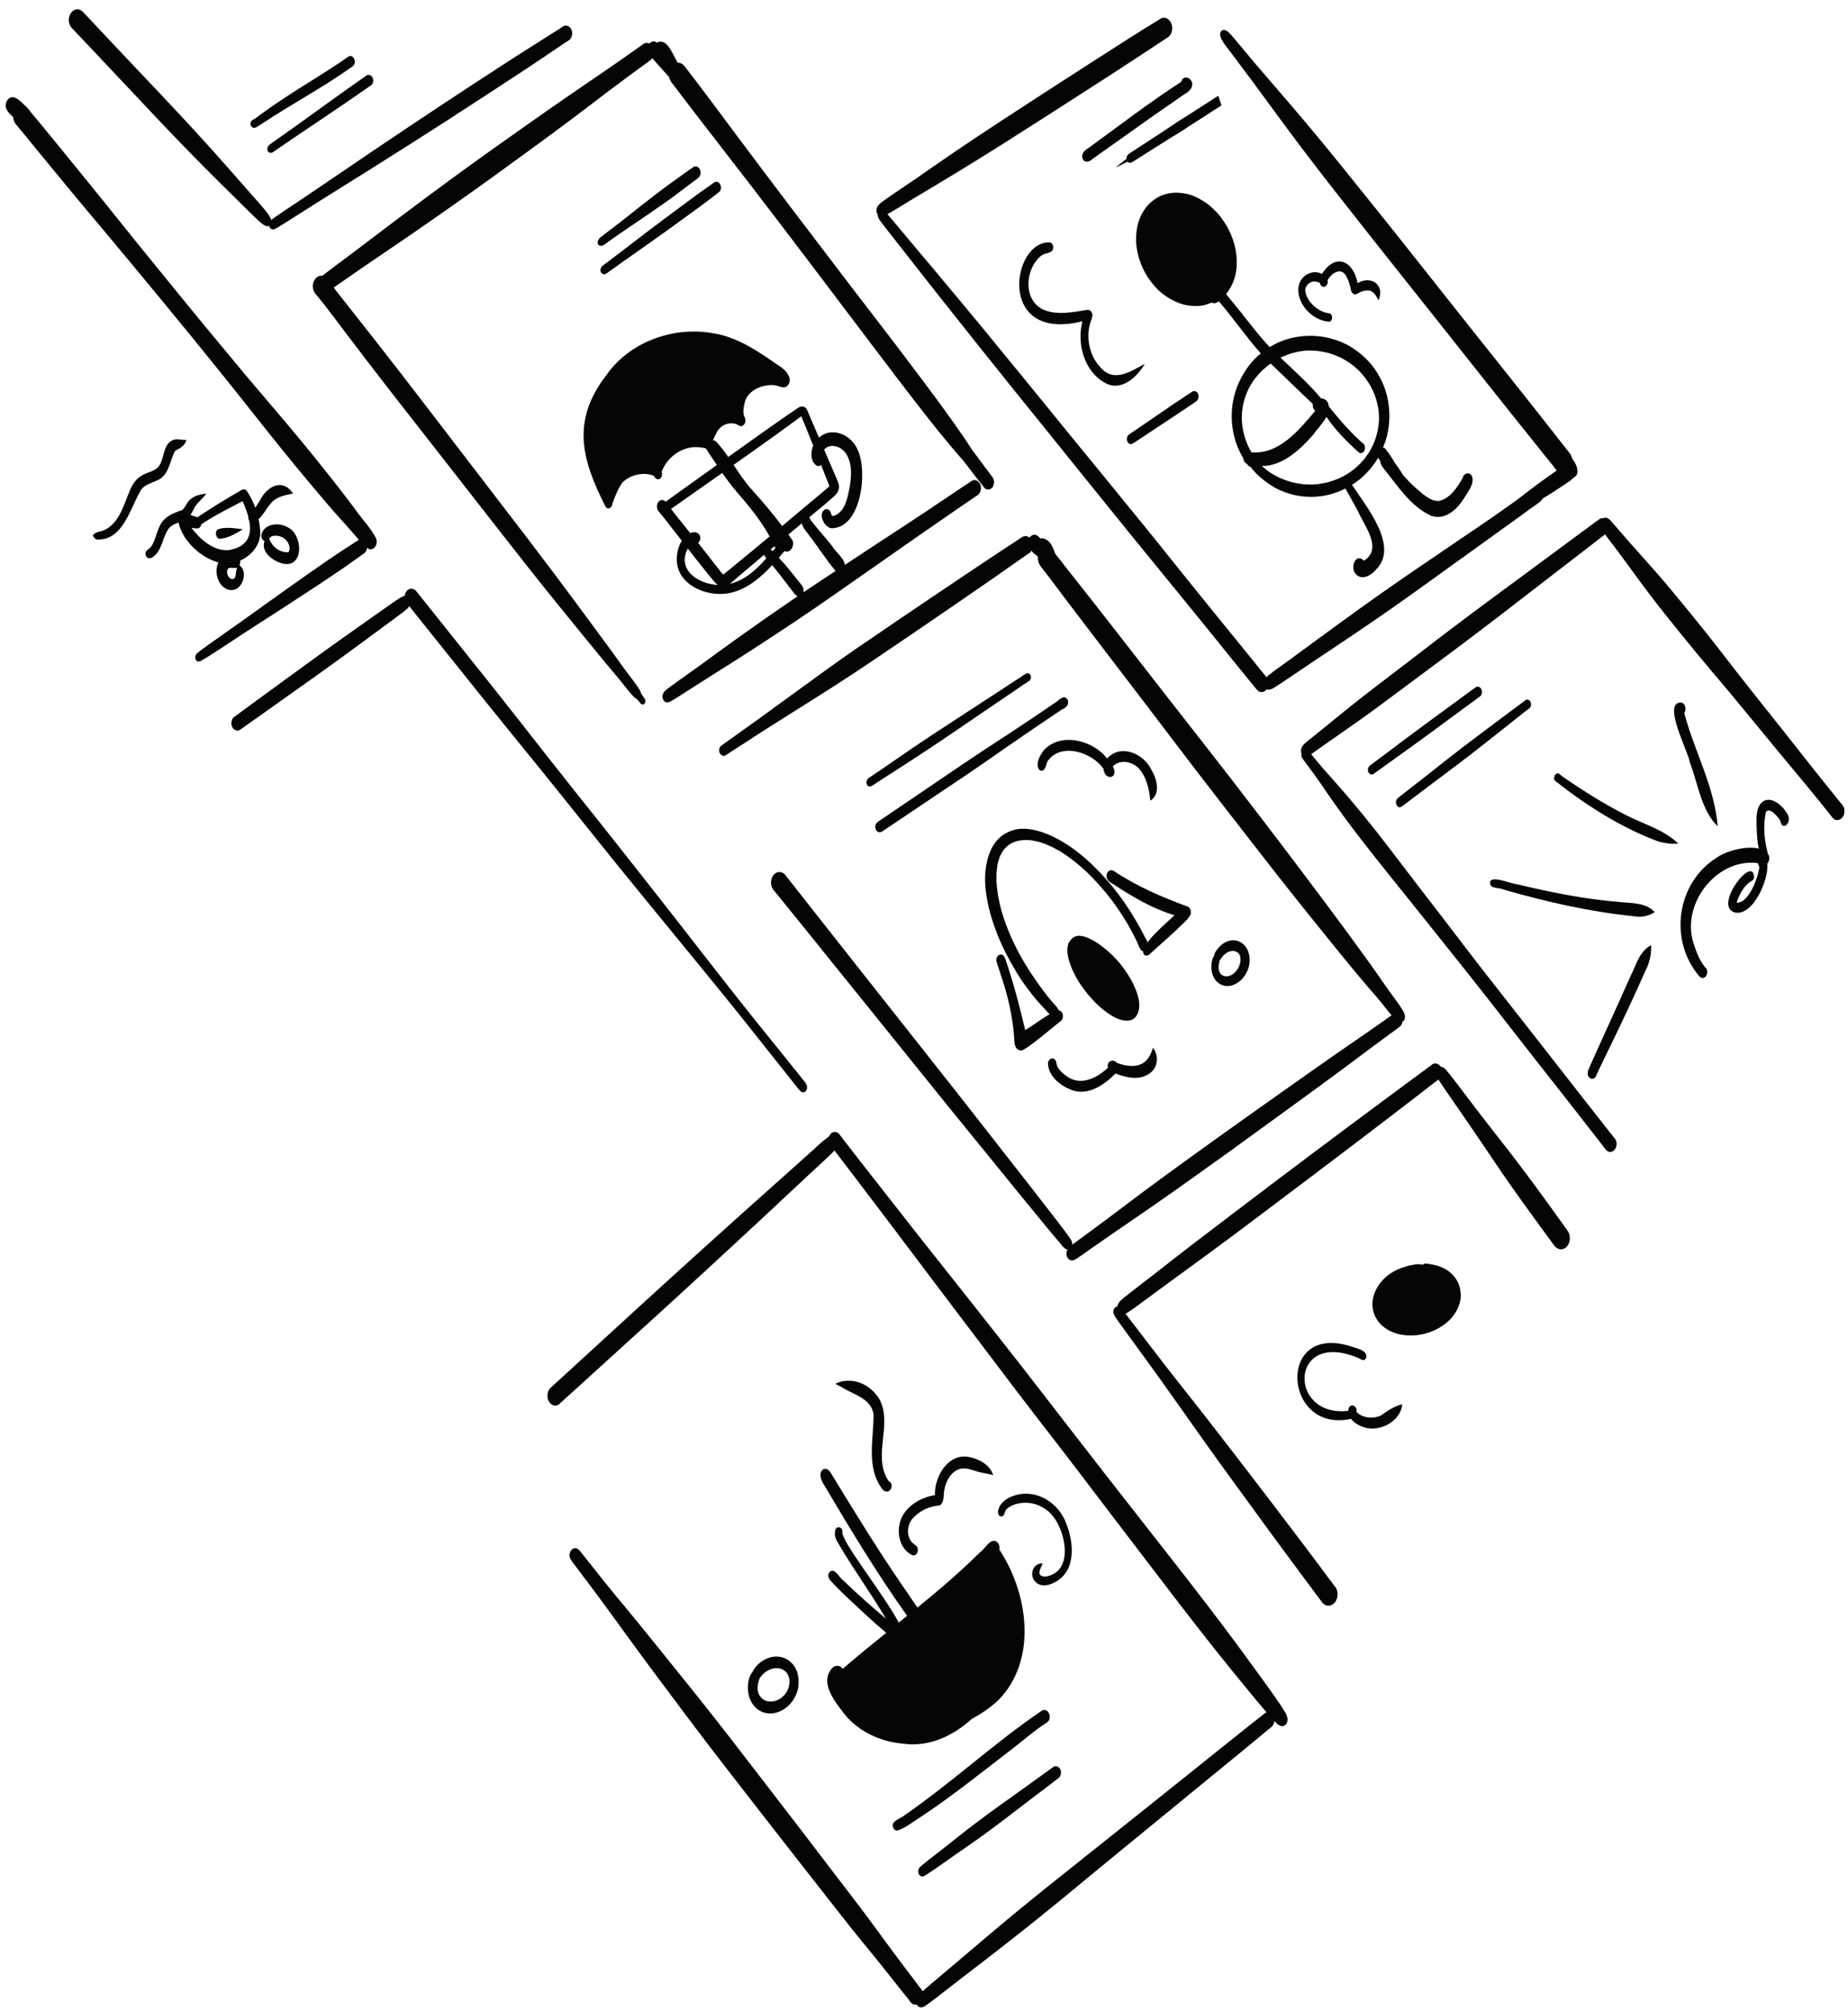 <svg width="170" height="185" viewBox="0 0 170 185" fill="none" xmlns="http://www.w3.org/2000/svg">
<path d="M83.815 184.178C83.815 184.178 83.778 184.136 83.762 184.12C83.704 184.062 83.657 183.994 83.625 183.925C83.463 183.705 83.273 183.495 83.105 183.284C82.748 182.827 82.39 182.375 82.028 181.923C81.308 181.014 80.588 180.11 79.931 179.312C79.821 179.175 79.71 179.044 79.668 178.996C78.549 177.641 77.466 176.253 76.384 174.871C75.317 173.51 74.25 172.154 73.189 170.793C70.992 167.987 68.806 165.176 66.626 162.359C64.403 159.501 62.243 156.595 60.078 153.694C57.918 150.809 55.853 147.851 53.667 144.987C53.435 144.682 53.204 144.372 52.973 144.062C52.789 143.815 52.553 143.557 52.432 143.268C52.369 143.105 52.374 142.916 52.432 142.748C52.547 142.449 52.873 142.254 53.162 142.454C53.299 142.548 53.404 142.706 53.509 142.832C53.667 143.021 53.819 143.216 53.971 143.41C54.255 143.768 54.539 144.12 54.818 144.477C55.385 145.192 55.953 145.906 56.531 146.605C56.536 146.61 56.541 146.621 56.547 146.626C56.562 146.642 56.573 146.658 56.573 146.658C56.651 146.752 56.73 146.847 56.799 146.936C56.809 146.952 56.82 146.963 56.835 146.978C56.846 146.989 56.851 146.999 56.851 146.994C56.883 147.031 56.909 147.062 56.935 147.094C56.962 147.125 56.983 147.152 57.009 147.183C57.056 147.236 57.098 147.294 57.109 147.304C57.151 147.357 57.193 147.409 57.23 147.446C59.489 150.173 61.691 152.937 63.914 155.696C66.179 158.513 68.365 161.382 70.572 164.241C72.732 167.036 74.876 169.842 77.015 172.643C78.081 174.041 79.159 175.428 80.199 176.842C81.161 178.145 82.107 179.454 83.084 180.746C83.436 181.203 83.783 181.666 84.135 182.128C84.298 182.344 84.456 182.559 84.618 182.775C84.682 182.827 84.734 182.89 84.766 182.959C84.766 182.959 84.766 182.959 84.766 182.964C85.007 183.258 84.955 183.752 84.75 184.046C84.618 184.23 84.408 184.351 84.198 184.351C84.056 184.351 83.914 184.299 83.804 184.172L83.815 184.178Z" fill="#050505"/>
<path d="M84.708 184.599C84.377 184.594 84.23 184.21 84.266 183.931C84.319 183.543 84.692 183.275 84.971 183.033C85.223 182.812 85.475 182.591 85.727 182.376C86.29 181.903 86.852 181.43 87.414 180.957C88.581 179.974 89.737 178.981 90.903 177.999C93.111 176.133 95.344 174.304 97.609 172.513C99.847 170.736 102.081 168.95 104.314 167.168C106.548 165.387 108.781 163.606 111.009 161.814C111.923 161.073 112.848 160.342 113.768 159.607C114.236 159.228 114.709 158.855 115.181 158.482C115.534 158.198 115.901 157.93 116.248 157.641C116.275 157.615 116.301 157.594 116.327 157.573C116.327 157.573 116.327 157.573 116.332 157.573C116.585 157.363 116.931 157.473 117.1 157.725C117.315 158.046 117.262 158.482 117.021 158.766C117.015 158.776 117.005 158.782 117 158.787C116.968 158.818 116.937 158.845 116.9 158.866C116.458 159.212 116.033 159.586 115.597 159.943C115.055 160.39 114.514 160.831 113.978 161.278C112.911 162.155 111.834 163.027 110.762 163.905C108.555 165.713 106.353 167.531 104.135 169.333C101.918 171.141 99.716 172.97 97.504 174.788C95.239 176.648 92.942 178.461 90.62 180.248C89.621 181.015 88.618 181.782 87.624 182.555C87.115 182.954 86.605 183.353 86.095 183.742C85.885 183.9 85.675 184.063 85.459 184.22C85.27 184.357 85.049 184.557 84.808 184.594C84.781 184.599 84.75 184.604 84.724 184.604C84.724 184.604 84.718 184.604 84.713 184.604L84.708 184.599Z" fill="#050505"/>
<path d="M117.578 158.602C117.431 158.487 117.305 158.35 117.173 158.214C116.905 157.93 116.653 157.636 116.401 157.341C115.886 156.742 115.386 156.138 114.887 155.528C113.847 154.267 112.812 152.996 111.792 151.713C109.716 149.102 107.693 146.453 105.67 143.799C103.626 141.119 101.576 138.445 99.543 135.759C97.519 133.09 95.444 130.463 93.421 127.793C91.371 125.092 89.322 122.391 87.278 119.685C85.275 117.031 83.273 114.372 81.266 111.718C80.441 110.625 79.611 109.532 78.78 108.445C78.349 107.882 77.918 107.315 77.487 106.752C77.23 106.416 76.978 106.075 76.715 105.738C76.641 105.665 76.573 105.586 76.521 105.497C76.473 105.439 76.426 105.376 76.384 105.318C76.153 105.039 76.168 104.561 76.4 104.288C76.631 104.015 77.009 104.051 77.225 104.325C77.283 104.404 77.351 104.477 77.409 104.561C77.445 104.614 77.482 104.661 77.514 104.714C77.614 104.84 77.713 104.961 77.808 105.087C78.06 105.407 78.307 105.728 78.554 106.048C79.059 106.695 79.563 107.341 80.062 107.982C81.071 109.275 82.091 110.562 83.1 111.855C85.128 114.456 87.194 117.026 89.238 119.622C91.313 122.254 93.394 124.882 95.444 127.536C97.514 130.21 99.579 132.885 101.66 135.555C103.715 138.187 105.775 140.815 107.83 143.442C109.89 146.075 111.939 148.723 113.926 151.414C114.593 152.318 115.255 153.221 115.912 154.131C116.579 155.055 117.252 155.975 117.867 156.905C117.993 157.094 118.114 157.289 118.229 157.483C118.356 157.699 118.466 157.946 118.44 158.203C118.413 158.471 118.261 158.713 117.972 158.744C117.956 158.744 117.946 158.744 117.93 158.744C117.804 158.744 117.678 158.671 117.583 158.597L117.578 158.602Z" fill="#050505"/>
<path d="M50.54 128.955C50.419 128.782 50.361 128.572 50.361 128.361C50.361 128.23 50.383 128.099 50.425 127.978C50.456 127.883 50.519 127.736 50.603 127.673C50.75 127.521 50.919 127.384 51.071 127.242C51.313 127.021 51.56 126.795 51.801 126.575C52.301 126.118 52.805 125.655 53.304 125.198C54.329 124.263 55.349 123.327 56.373 122.387C58.428 120.5 60.483 118.624 62.548 116.753C64.592 114.898 66.641 113.054 68.696 111.209C70.719 109.397 72.753 107.594 74.776 105.776C75.086 105.497 75.38 105.208 75.701 104.946C75.843 104.83 75.985 104.714 76.127 104.609C76.284 104.494 76.453 104.368 76.647 104.331C77.094 104.252 77.314 104.851 77.167 105.203C77.036 105.529 76.784 105.786 76.542 106.033C76.274 106.301 75.995 106.559 75.717 106.816C75.16 107.337 74.603 107.852 74.04 108.372C73.053 109.286 72.07 110.216 71.087 111.136C69.017 113.07 66.936 114.982 64.855 116.906C62.884 118.724 60.908 120.532 58.922 122.329C56.862 124.2 54.802 126.07 52.747 127.941C52.348 128.304 51.933 128.661 51.544 129.034C51.434 129.171 51.25 129.26 51.076 129.26C51.076 129.26 51.076 129.26 51.071 129.26C50.85 129.26 50.661 129.129 50.535 128.95L50.54 128.955Z" fill="#050505"/>
<path d="M121.587 147.311C121.456 147.111 121.304 146.928 121.162 146.738C120.946 146.449 120.731 146.166 120.521 145.877C120.069 145.262 119.606 144.652 119.154 144.037C118.224 142.787 117.299 141.531 116.38 140.27C114.551 137.763 112.717 135.267 110.92 132.745C109.065 130.149 107.247 127.521 105.365 124.946C104.835 124.216 104.299 123.491 103.773 122.76C103.51 122.398 103.248 122.035 102.985 121.667C102.859 121.494 102.732 121.32 102.617 121.142C102.491 120.937 102.375 120.737 102.433 120.49C102.47 120.338 102.585 120.18 102.743 120.154C102.916 120.107 103.064 120.248 103.169 120.364C103.295 120.506 103.41 120.653 103.526 120.805C103.778 121.126 104.02 121.447 104.272 121.767C104.766 122.408 105.26 123.055 105.749 123.701C106.7 124.946 107.662 126.181 108.634 127.411C110.61 129.902 112.559 132.419 114.498 134.941C116.364 137.369 118.214 139.807 120.063 142.245C120.573 142.918 121.078 143.596 121.582 144.269C121.997 144.826 122.402 145.393 122.833 145.94C123.148 146.344 123.101 147.033 122.759 147.406C122.623 147.558 122.428 147.663 122.213 147.663H122.207C121.955 147.663 121.724 147.516 121.587 147.311Z" fill="#050505"/>
<path d="M103.179 120.851C103.116 120.851 103.053 120.835 102.995 120.793C102.827 120.683 102.758 120.504 102.758 120.304C102.758 120.22 102.774 120.136 102.806 120.063C102.89 119.721 103.195 119.5 103.468 119.28C103.746 119.054 104.03 118.833 104.314 118.612C104.913 118.15 105.512 117.693 106.106 117.23C107.309 116.295 108.507 115.344 109.721 114.419C112.154 112.564 114.587 110.709 117.031 108.864C119.422 107.057 121.824 105.254 124.23 103.462C126.611 101.686 129.002 99.926 131.388 98.16C131.472 98.102 131.556 98.045 131.635 97.982C131.666 97.95 131.708 97.918 131.745 97.892C132.002 97.692 132.36 97.829 132.528 98.076C132.728 98.381 132.712 98.807 132.502 99.106C132.465 99.164 132.407 99.222 132.344 99.264C131.808 99.653 131.288 100.068 130.762 100.478C130.179 100.924 129.596 101.371 129.012 101.823C127.835 102.732 126.653 103.631 125.471 104.529C123.09 106.342 120.704 108.15 118.313 109.947C115.864 111.786 113.431 113.641 110.956 115.444C109.716 116.347 108.486 117.251 107.246 118.155C106.642 118.597 106.043 119.043 105.439 119.485C104.855 119.915 104.272 120.357 103.662 120.746C103.547 120.819 103.415 120.877 103.289 120.877C103.252 120.877 103.216 120.877 103.184 120.861L103.179 120.851Z" fill="#050505"/>
<path d="M143.017 114.593C142.954 114.519 142.902 114.441 142.844 114.367C142.697 114.167 142.55 113.962 142.397 113.757C142.008 113.227 141.619 112.691 141.231 112.16C140.416 111.046 139.612 109.927 138.824 108.797C137.988 107.609 137.19 106.401 136.375 105.202C135.534 103.968 134.693 102.733 133.842 101.508C133.537 101.072 133.238 100.636 132.938 100.2C132.775 99.963 132.612 99.722 132.455 99.48C132.308 99.259 132.166 99.028 132.113 98.76C132.113 98.734 132.103 98.707 132.103 98.681C132.087 98.334 132.355 97.987 132.718 98.145C132.865 98.208 132.975 98.34 133.075 98.455C133.206 98.602 133.327 98.755 133.453 98.912C133.684 99.212 133.921 99.517 134.152 99.821C134.62 100.431 135.077 101.046 135.545 101.655C136.422 102.811 137.321 103.957 138.219 105.097C139.912 107.252 141.535 109.469 143.138 111.692C143.485 112.17 143.816 112.654 144.163 113.127C144.321 113.321 144.41 113.579 144.41 113.82C144.41 114.062 144.368 114.299 144.236 114.509C144.1 114.719 143.884 114.877 143.627 114.892C143.616 114.892 143.606 114.892 143.601 114.892C143.364 114.892 143.164 114.772 143.017 114.598V114.593Z" fill="#050505"/>
<path d="M98.135 115.081C98.15 115.024 98.171 114.971 98.198 114.919C98.198 114.919 98.198 114.913 98.203 114.908C98.213 114.892 98.224 114.871 98.234 114.856C98.397 114.614 98.676 114.435 98.902 114.267C99.201 114.046 99.501 113.831 99.8 113.61C100.42 113.158 101.041 112.696 101.655 112.239C102.78 111.398 103.894 110.552 105.019 109.711C107.304 108.008 109.622 106.343 111.934 104.682C114.304 102.985 116.679 101.303 119.06 99.622C120.163 98.839 121.267 98.061 122.376 97.288C123.427 96.553 124.488 95.833 125.539 95.108C126.044 94.756 126.548 94.409 127.053 94.051C127.421 93.794 127.783 93.521 128.156 93.268C128.382 93.064 128.729 93.153 128.892 93.4C128.981 93.536 129.023 93.699 129.018 93.857C129.018 94.03 128.955 94.256 128.818 94.372C128.477 94.656 128.098 94.903 127.741 95.171C127.294 95.502 126.848 95.828 126.401 96.159C125.382 96.915 124.367 97.683 123.348 98.439C121.088 100.11 118.808 101.755 116.532 103.41C114.215 105.102 111.887 106.779 109.543 108.445C108.376 109.27 107.215 110.1 106.038 110.914C104.892 111.708 103.747 112.486 102.601 113.274C101.923 113.742 101.245 114.204 100.573 114.677C100.242 114.908 99.916 115.145 99.585 115.376C99.448 115.47 99.312 115.57 99.17 115.66C99.017 115.754 98.849 115.886 98.665 115.912C98.644 115.912 98.623 115.912 98.608 115.912C98.213 115.912 98.035 115.428 98.124 115.087L98.135 115.081Z" fill="#050505"/>
<path d="M97.625 114.451C96.711 113.394 95.838 112.312 94.95 111.229C94.057 110.142 93.164 109.054 92.281 107.956C90.547 105.822 88.802 103.694 87.073 101.555C85.334 99.401 83.589 97.246 81.855 95.086C80.11 92.911 78.355 90.751 76.605 88.581C74.945 86.521 73.284 84.45 71.613 82.401C71.476 82.233 71.34 82.065 71.203 81.902C70.877 81.55 70.841 80.951 71.098 80.551C71.224 80.352 71.434 80.199 71.676 80.194C71.792 80.194 71.907 80.22 72.007 80.273C72.102 80.32 72.228 80.415 72.275 80.509C72.312 80.588 72.391 80.662 72.443 80.725C72.606 80.935 72.769 81.14 72.932 81.345C73.352 81.876 73.768 82.406 74.183 82.937C75.018 84.004 75.859 85.07 76.7 86.132C78.387 88.26 80.058 90.399 81.745 92.522C83.484 94.708 85.202 96.904 86.931 99.091C88.65 101.25 90.337 103.431 92.039 105.601C93.784 107.819 95.518 110.042 97.242 112.275C97.51 112.622 97.778 112.974 98.04 113.326C98.166 113.494 98.293 113.668 98.413 113.841C98.545 114.03 98.666 114.23 98.639 114.472C98.624 114.645 98.513 114.882 98.314 114.913C98.293 114.913 98.272 114.913 98.251 114.913C97.951 114.913 97.741 114.592 97.562 114.388L97.609 114.445L97.625 114.451Z" fill="#050505"/>
<path d="M128.477 93.842C128.324 93.7 128.183 93.548 128.041 93.39C127.673 92.985 127.342 92.544 127 92.118C126.632 91.661 126.233 91.23 125.849 90.778C125.439 90.295 125.024 89.806 124.62 89.317C123.753 88.266 122.886 87.21 122.05 86.165C121.877 85.949 121.703 85.734 121.53 85.518L121.414 85.376C121.32 85.261 121.23 85.145 121.172 85.077C121.073 84.951 120.973 84.83 120.957 84.809C120.878 84.709 120.799 84.614 120.72 84.514L120.668 84.451C120.463 84.199 120.258 83.942 120.053 83.684C118.109 81.272 116.206 78.823 114.304 76.369C112.412 73.931 110.515 71.498 108.65 69.039C106.805 66.606 104.95 64.178 103.095 61.75C101.303 59.412 99.517 57.068 97.735 54.719C97.068 53.831 96.406 52.932 95.717 52.06C95.707 52.044 95.696 52.029 95.696 52.029C95.691 52.018 95.686 52.013 95.68 52.002C95.423 51.619 95.407 51.078 95.68 50.689C95.796 50.526 95.964 50.394 96.164 50.358C96.4 50.316 96.647 50.41 96.726 50.515C96.8 50.584 96.842 50.615 96.9 50.699C96.9 50.705 96.91 50.715 96.915 50.72C97.068 50.936 97.241 51.135 97.404 51.34C97.62 51.619 97.835 51.892 98.05 52.171C98.508 52.754 98.965 53.332 99.422 53.91C100.315 55.035 101.198 56.169 102.081 57.299C103.936 59.68 105.786 62.06 107.641 64.436C109.543 66.874 111.456 69.302 113.348 71.75C115.24 74.204 117.126 76.664 118.997 79.139C120.904 81.661 122.807 84.194 124.672 86.753C125.518 87.914 126.364 89.076 127.174 90.258C127.589 90.868 128.02 91.456 128.456 92.045C128.645 92.297 128.824 92.56 128.987 92.828C129.16 93.106 129.318 93.385 129.213 93.721C129.176 93.842 129.081 93.942 128.966 93.984C128.923 93.999 128.881 94.01 128.845 94.01C128.708 94.01 128.582 93.921 128.487 93.831L128.477 93.842Z" fill="#050505"/>
<path d="M66.216 69.279C66.116 69.08 66.132 68.791 66.295 68.623C66.342 68.575 66.395 68.538 66.405 68.533C66.957 68.15 67.498 67.745 68.05 67.356C68.696 66.899 69.343 66.442 69.984 65.974C71.208 65.091 72.422 64.193 73.647 63.31C75.318 62.101 76.978 60.877 78.633 59.742C78.728 59.679 78.823 59.611 78.828 59.611C81.298 57.908 83.783 56.232 86.264 54.56C88.586 53 90.909 51.434 93.248 49.905C93.516 49.731 93.778 49.558 94.041 49.379C94.031 49.384 94.025 49.395 94.015 49.4C93.999 49.411 93.983 49.421 93.968 49.432H93.957C93.957 49.432 93.962 49.432 93.968 49.432C94.109 49.332 94.257 49.274 94.435 49.306C94.64 49.342 94.803 49.5 94.903 49.684C95.013 49.899 95.04 50.152 94.982 50.383C94.934 50.583 94.814 50.809 94.635 50.893L94.619 50.903C94.619 50.903 94.603 50.914 94.593 50.919C94.577 50.929 94.561 50.94 94.546 50.95C94.546 50.95 94.546 50.95 94.54 50.95L94.509 50.977C94.493 50.987 94.477 50.998 94.467 51.008C94.456 51.019 94.441 51.024 94.435 51.029C93.447 51.707 92.475 52.411 91.503 53.084C91.056 53.394 90.61 53.704 90.247 53.951C88.828 54.934 87.404 55.906 86.069 56.82C84.845 57.666 83.61 58.496 82.375 59.337C81.103 60.199 79.832 61.066 78.544 61.917C76.027 63.578 73.457 65.149 70.919 66.768C70.199 67.225 69.479 67.682 68.765 68.155C68.108 68.586 67.44 68.996 66.836 69.4C66.789 69.437 66.742 69.463 66.684 69.49C66.647 69.505 66.61 69.511 66.573 69.511C66.431 69.511 66.3 69.406 66.232 69.279H66.216Z" fill="#050505"/>
<path d="M95.309 51.035C94.63 50.678 94.168 49.348 95.167 49.159C95.987 49.338 96.061 50.562 95.924 51.245C95.708 51.245 95.487 51.156 95.309 51.035Z" fill="#050505"/>
<path d="M96.543 52.044C96.049 51.603 95.234 51.319 95.166 50.557C95.118 50.121 95.365 49.485 95.896 49.501C96.637 49.601 96.968 50.526 97.131 51.162C97.347 51.382 97.394 51.761 97.215 52.023C97.063 52.265 96.7 52.286 96.543 52.044Z" fill="#050505"/>
<path d="M90.894 45.023C90.72 45.023 90.578 44.917 90.489 44.781C89.958 44.108 89.433 43.43 88.965 42.815C88.844 42.658 88.723 42.505 88.602 42.348C88.392 42.096 88.166 41.859 87.951 41.607C87.677 41.286 87.404 40.96 87.131 40.629C86.621 40.009 86.106 39.384 85.686 38.848C85.57 38.706 85.46 38.559 85.355 38.428C85.339 38.407 85.323 38.386 85.307 38.364L85.292 38.343C85.234 38.27 85.176 38.196 85.118 38.123C85.071 38.06 85.018 37.997 85.018 37.997C83.232 35.716 81.482 33.409 79.737 31.092C77.993 28.78 76.243 26.467 74.487 24.155C72.737 21.854 70.993 19.547 69.227 17.256C67.498 15.007 65.748 12.768 64.019 10.519C63.279 9.562 62.553 8.59 61.818 7.634C61.791 7.602 61.765 7.571 61.744 7.534C61.744 7.534 61.728 7.513 61.723 7.508C61.455 7.093 61.439 6.536 61.734 6.126C61.881 5.916 62.112 5.768 62.375 5.768C62.648 5.768 62.853 5.931 63.011 6.136C64.655 8.259 66.248 10.424 67.856 12.573C69.6 14.907 71.356 17.235 73.116 19.557C74.861 21.854 76.61 24.145 78.36 26.441C80.121 28.748 81.907 31.034 83.652 33.357C85.402 35.679 87.162 38.002 88.791 40.409C88.944 40.629 89.096 40.855 89.233 41.081C89.391 41.344 89.585 41.586 89.764 41.828C90.279 42.521 90.804 43.209 91.319 43.908C91.582 44.261 91.424 45.017 90.909 45.017L90.894 45.023Z" fill="#050505"/>
<path d="M59.358 64.367C59.39 64.488 59.363 64.651 59.263 64.73C59.206 64.777 59.158 64.793 59.111 64.793C59.006 64.793 58.927 64.693 58.859 64.609C58.833 64.572 58.806 64.54 58.78 64.504C58.706 64.414 58.622 64.33 58.538 64.251C58.402 64.194 58.302 64.083 58.202 63.978C58.044 63.81 57.902 63.631 57.755 63.453C57.44 63.053 57.119 62.654 56.799 62.26C56.636 62.065 56.468 61.876 56.31 61.687C54.539 59.569 52.81 57.42 51.066 55.276C49.347 53.158 47.671 51.014 45.989 48.87C44.329 46.747 42.673 44.619 41.013 42.496C39.4 40.431 37.781 38.371 36.168 36.301C34.628 34.325 33.109 32.333 31.596 30.341C30.981 29.532 30.377 28.707 29.82 28.003C29.625 27.772 29.441 27.535 29.31 27.362L29.284 27.331C29.252 27.294 29.221 27.252 29.189 27.215C29.147 27.168 29.105 27.12 29.063 27.078C28.727 26.71 28.68 26.117 28.958 25.701C29.089 25.507 29.299 25.36 29.541 25.355C29.773 25.355 30.009 25.486 30.14 25.68C30.382 26.053 30.661 26.406 30.934 26.758C31.297 27.22 31.659 27.683 32.022 28.14C32.82 29.159 33.63 30.179 34.428 31.193C35.979 33.163 37.508 35.15 39.032 37.136C40.65 39.249 42.269 41.356 43.887 43.463C45.538 45.607 47.182 47.756 48.822 49.9C50.488 52.081 52.132 54.278 53.761 56.485C54.597 57.609 55.427 58.739 56.258 59.874C56.667 60.431 57.062 60.998 57.471 61.561C57.892 62.128 58.339 62.685 58.733 63.269C58.827 63.41 58.911 63.552 58.953 63.715C58.99 63.784 59.032 63.852 59.069 63.92C59.127 64.004 59.185 64.078 59.242 64.162C59.29 64.225 59.332 64.283 59.353 64.362L59.358 64.367Z" fill="#050505"/>
<path d="M29.184 26.164C29.205 25.67 29.609 25.387 29.967 25.113C30.298 24.861 30.629 24.609 30.96 24.362C31.675 23.836 32.379 23.306 33.088 22.77C34.486 21.713 35.879 20.647 37.287 19.596C40.03 17.536 42.799 15.502 45.595 13.516C48.275 11.613 50.96 9.722 53.677 7.867C54.828 7.084 55.984 6.301 57.124 5.502C57.571 5.192 58.018 4.877 58.459 4.561C58.691 4.398 58.932 4.241 59.153 4.067C59.258 3.989 59.389 3.936 59.531 3.947C59.978 3.968 60.178 4.44 60.178 4.829C60.178 5.092 60.046 5.381 59.831 5.534C59.789 5.565 59.747 5.597 59.705 5.628C59.542 5.749 59.374 5.87 59.205 5.991C58.706 6.359 58.207 6.721 57.708 7.089C56.42 8.04 55.149 9.007 53.877 9.979C51.249 11.981 48.575 13.92 45.9 15.859C43.12 17.877 40.309 19.848 37.481 21.792C36.105 22.733 34.722 23.668 33.346 24.609C32.652 25.082 31.964 25.565 31.275 26.043C30.939 26.275 30.603 26.511 30.25 26.727C30.124 26.805 29.977 26.895 29.825 26.9C29.814 26.9 29.804 26.9 29.793 26.9C29.404 26.9 29.173 26.543 29.189 26.169L29.184 26.164Z" fill="#050505"/>
<path d="M63 8.723C62.175 7.745 61.297 6.82 60.452 5.859C60.052 5.365 59.327 4.792 59.7 4.088C59.842 3.809 60.184 3.704 60.425 3.925C61.534 3.331 62.059 5.638 62.659 6.226C63.147 6.925 64.409 7.698 63.852 8.649C63.641 8.948 63.252 8.991 63 8.723Z" fill="#050505"/>
<path d="M74.141 99.674C74.288 99.858 74.278 100.163 74.125 100.337C74.052 100.415 73.967 100.452 73.878 100.452C73.784 100.452 73.684 100.405 73.61 100.321C73.263 99.937 72.948 99.517 72.627 99.107C72.223 98.603 71.818 98.093 71.419 97.588C70.615 96.574 69.805 95.565 69.007 94.551C67.415 92.544 65.796 90.557 64.172 88.576C62.543 86.595 60.925 84.603 59.295 82.622C57.661 80.636 56.048 78.634 54.44 76.626C52.795 74.582 51.171 72.528 49.516 70.494C47.855 68.45 46.19 66.411 44.539 64.356C42.931 62.354 41.329 60.357 39.731 58.35C38.964 57.383 38.181 56.427 37.419 55.455C37.419 55.455 37.408 55.439 37.403 55.434C37.161 55.129 37.172 54.624 37.424 54.335C37.676 54.046 38.081 54.083 38.307 54.383C39.868 56.343 41.434 58.297 42.995 60.258C44.608 62.275 46.221 64.288 47.813 66.327C49.464 68.434 51.114 70.547 52.785 72.643C54.387 74.645 55.985 76.647 57.567 78.66C59.175 80.704 60.788 82.743 62.385 84.793C63.967 86.832 65.554 88.865 67.146 90.894C68.728 92.917 70.341 94.908 71.955 96.905C72.365 97.42 72.78 97.935 73.195 98.45C73.389 98.692 73.584 98.933 73.778 99.175C73.915 99.349 74.062 99.522 74.167 99.68L74.141 99.674Z" fill="#050505"/>
<path d="M21.748 67.173C21.58 67.142 21.449 67.016 21.37 66.874C21.297 66.732 21.27 66.564 21.291 66.406C21.312 66.238 21.386 66.038 21.533 65.938C21.848 65.718 22.153 65.481 22.463 65.255C22.952 64.893 23.446 64.535 23.94 64.173C24.912 63.458 25.895 62.749 26.867 62.039C28.88 60.573 30.892 59.112 32.931 57.683C33.966 56.953 34.996 56.217 35.974 55.539C36.242 55.35 36.51 55.16 36.788 54.992C36.914 54.913 37.041 54.845 37.188 54.809C37.277 54.782 37.366 54.798 37.445 54.835C37.755 54.824 37.886 55.229 37.75 55.476C37.739 55.528 37.729 55.581 37.708 55.628C37.645 55.796 37.524 55.922 37.392 56.038C37.182 56.222 36.956 56.39 36.73 56.558C36.231 56.931 35.727 57.299 35.227 57.667C34.187 58.434 33.141 59.202 32.101 59.969C30.114 61.424 28.102 62.843 26.094 64.267C24.775 65.203 23.456 66.148 22.132 67.079C22.043 67.142 21.943 67.189 21.838 67.189C21.811 67.189 21.785 67.189 21.759 67.184L21.748 67.173Z" fill="#050505"/>
<path d="M18.191 60.835C17.996 60.778 17.928 60.504 17.975 60.331C18.012 60.189 18.091 60.11 18.201 60.021C18.28 59.958 18.359 59.895 18.437 59.832C18.669 59.653 18.905 59.485 19.142 59.312C19.678 58.928 20.214 58.555 20.755 58.176C21.774 57.462 22.783 56.742 23.792 56.017C25.794 54.577 27.807 53.142 29.762 51.792C29.82 51.75 29.878 51.713 29.925 51.681C30.508 51.277 31.091 50.883 31.691 50.494C32.121 50.215 32.563 49.942 32.962 49.674C33.23 49.506 33.54 49.627 33.687 49.905C33.84 50.2 33.803 50.651 33.525 50.862C33.519 50.867 33.509 50.872 33.504 50.877C32.883 51.319 32.269 51.766 31.68 52.175L31.648 52.196C31.648 52.196 31.606 52.223 31.591 52.238C31.591 52.238 31.58 52.244 31.585 52.238C30.603 52.916 29.61 53.568 28.616 54.225C27.565 54.918 26.504 55.607 25.448 56.29C24.412 56.963 23.367 57.619 22.331 58.297C21.265 58.996 20.208 59.716 19.126 60.394C18.968 60.494 18.811 60.588 18.648 60.683C18.6 60.709 18.553 60.741 18.506 60.762C18.432 60.804 18.369 60.83 18.296 60.83C18.264 60.83 18.233 60.825 18.196 60.814L18.191 60.835Z" fill="#050505"/>
<path d="M33.877 50.452C33.62 50.289 33.41 50.058 33.184 49.848C33.063 49.732 32.958 49.58 32.847 49.453C32.763 49.354 32.679 49.254 32.595 49.159C32.175 48.665 31.739 48.187 31.302 47.704C30.446 46.763 29.626 45.78 28.896 44.908C28.838 44.84 28.78 44.771 28.738 44.724C28.722 44.703 28.706 44.687 28.691 44.666C28.68 44.651 28.665 44.635 28.628 44.593C26.736 42.349 24.902 40.053 23.078 37.746C21.344 35.549 19.584 33.368 17.813 31.193C15.916 28.86 13.998 26.547 12.08 24.23C11.097 23.042 10.104 21.86 9.195 20.772C7.203 18.418 5.243 16.032 3.288 13.652C2.705 12.937 2.122 12.217 1.533 11.508L1.523 11.497C1.523 11.497 1.496 11.466 1.48 11.45C1.149 11.077 1.113 10.467 1.386 10.052C1.501 9.884 1.664 9.748 1.869 9.705C2.101 9.658 2.369 9.742 2.526 9.926C2.563 9.968 2.6 10.01 2.605 10.021C2.983 10.515 3.393 10.982 3.787 11.461C4.26 12.033 4.728 12.606 5.196 13.179C6.152 14.345 7.098 15.523 8.054 16.689C9.957 19.022 11.822 21.382 13.725 23.715C15.601 26.017 17.466 28.323 19.363 30.609C20.346 31.792 21.328 32.979 22.28 34.12C22.317 34.167 22.358 34.214 22.395 34.262C22.427 34.304 22.464 34.346 22.495 34.382C22.479 34.361 22.458 34.34 22.437 34.314C22.432 34.304 22.422 34.298 22.416 34.288C23.709 35.822 25.017 37.341 26.258 38.812C26.321 38.891 26.389 38.97 26.452 39.044C28.318 41.256 30.131 43.51 31.896 45.801C32.285 46.306 32.653 46.821 33.031 47.325C33.441 47.872 33.904 48.382 34.219 48.875C34.266 48.944 34.308 49.012 34.329 49.049C34.34 49.065 34.35 49.08 34.361 49.096L34.371 49.112C34.45 49.238 34.529 49.364 34.592 49.506C34.692 49.742 34.666 50.053 34.524 50.263C34.429 50.41 34.256 50.515 34.082 50.52C34.009 50.52 33.935 50.499 33.867 50.457L33.877 50.452Z" fill="#050505"/>
<path d="M1.627 11.098C1.07 10.646 0.145 10.01 0.681 9.206C1.201 8.502 1.91 9.353 2.331 9.742C2.846 10.231 2.399 11.492 1.627 11.098Z" fill="#050505"/>
<path d="M25.032 21.087C24.759 21.029 24.706 20.683 24.785 20.462C24.838 20.32 24.959 20.226 25.074 20.136C25.195 20.042 25.321 19.957 25.447 19.868C25.7 19.695 25.952 19.521 26.204 19.353C26.73 19.001 27.255 18.649 27.786 18.297C28.848 17.587 29.904 16.868 30.955 16.153C33.062 14.724 35.159 13.289 37.276 11.881C39.373 10.478 41.475 9.085 43.588 7.703C44.549 7.072 45.516 6.447 46.473 5.827C46.488 5.817 46.499 5.811 46.504 5.806C46.52 5.796 46.536 5.785 46.551 5.775C46.614 5.732 46.683 5.69 46.73 5.659C46.751 5.643 46.777 5.633 46.788 5.622C46.856 5.58 46.919 5.538 46.982 5.496C47.014 5.475 47.04 5.459 47.045 5.454C47.151 5.386 47.25 5.323 47.298 5.291C48.706 4.382 50.135 3.504 51.47 2.648C51.565 2.585 51.67 2.527 51.759 2.453C52.048 2.238 52.406 2.39 52.553 2.695C52.716 3.026 52.637 3.552 52.285 3.736C52.264 3.751 52.243 3.762 52.222 3.772C51.57 4.198 50.929 4.639 50.282 5.076C49.295 5.743 48.301 6.405 47.298 7.062C45.853 8.008 44.407 8.954 42.973 9.884C42.904 9.931 42.831 9.973 42.757 10.021C42.615 10.115 42.474 10.204 42.41 10.246C42.374 10.273 42.332 10.294 42.332 10.299C42.284 10.331 42.237 10.357 42.195 10.383C42.195 10.383 42.185 10.383 42.185 10.388C42.163 10.404 42.143 10.415 42.116 10.43C42.116 10.43 42.121 10.43 42.127 10.425C42.127 10.425 42.132 10.425 42.137 10.42C42.137 10.42 42.132 10.42 42.127 10.425C42.127 10.425 42.116 10.43 42.121 10.43C42.074 10.462 42.027 10.493 41.99 10.514C41.985 10.514 41.974 10.525 41.969 10.53L41.953 10.541C41.906 10.572 41.864 10.598 41.838 10.614C41.817 10.625 41.801 10.641 41.78 10.651C41.775 10.651 41.764 10.662 41.759 10.667C41.759 10.667 41.748 10.672 41.748 10.677C41.643 10.746 41.538 10.814 41.433 10.882C41.312 10.961 41.191 11.035 41.081 11.114C41.081 11.114 41.081 11.114 41.076 11.114C41.05 11.129 41.029 11.145 41.029 11.145C41.013 11.155 40.997 11.166 40.981 11.177C38.811 12.574 36.63 13.951 34.449 15.328C32.284 16.689 30.109 18.029 27.954 19.401C27.476 19.705 26.998 20.01 26.52 20.315C26.278 20.467 26.036 20.625 25.789 20.772C25.668 20.846 25.542 20.919 25.416 20.993C25.321 21.045 25.216 21.103 25.106 21.103C25.08 21.103 25.059 21.103 25.032 21.093V21.087Z" fill="#050505"/>
<path d="M24.407 20.762C24.349 20.725 24.291 20.693 24.234 20.662C24.155 20.62 24.081 20.557 24.013 20.499C23.766 20.294 23.54 20.068 23.309 19.847C22.804 19.359 22.305 18.854 21.801 18.36C20.797 17.372 19.799 16.39 18.805 15.391C18.458 15.044 18.112 14.692 17.849 14.419C15.799 12.333 13.797 10.204 11.795 8.071C10.881 7.099 9.972 6.127 9.052 5.16C8.238 4.309 7.439 3.447 6.624 2.595C6.624 2.595 6.619 2.59 6.614 2.585C6.598 2.569 6.582 2.553 6.572 2.538C6.283 2.191 6.256 1.665 6.477 1.271C6.593 1.066 6.792 0.893 7.034 0.861C7.281 0.825 7.486 0.94 7.649 1.114C9.493 3.074 11.333 5.039 13.188 6.989C15.185 9.09 17.171 11.198 19.115 13.347C20.056 14.387 20.986 15.444 21.911 16.495C22.379 17.031 22.852 17.567 23.325 18.103C23.771 18.612 24.239 19.112 24.644 19.658C24.728 19.774 24.791 19.895 24.864 20.021C24.869 20.031 24.88 20.047 24.885 20.057C24.99 20.215 24.99 20.446 24.896 20.609C24.833 20.72 24.707 20.809 24.581 20.809C24.528 20.809 24.475 20.793 24.428 20.756L24.407 20.762Z" fill="#050505"/>
<path d="M116.458 62.238C116.6 62.411 116.69 62.611 116.69 62.842C116.69 63.205 116.474 63.641 116.064 63.646H116.054C115.854 63.646 115.696 63.541 115.586 63.389C115.575 63.373 115.565 63.357 115.549 63.341C115.502 63.284 115.455 63.226 115.439 63.205C113.894 61.329 112.375 59.426 110.841 57.535C109.7 56.137 108.565 54.734 107.43 53.347C107.42 53.336 107.409 53.326 107.399 53.31L107.383 53.294C107.262 53.147 107.146 53.005 107.031 52.863C106.779 52.553 106.521 52.243 106.332 52.007C104.666 49.978 103.021 47.934 101.371 45.895C99.705 43.835 98.045 41.781 96.389 39.715C95.99 39.216 95.585 38.722 95.228 38.281C94.366 37.23 93.526 36.168 92.674 35.112C91.855 34.098 91.04 33.078 90.225 32.059C89.526 31.181 88.828 30.304 88.176 29.479C87.882 29.122 87.593 28.754 87.351 28.438C86.936 27.939 86.542 27.419 86.137 26.909C85.738 26.399 85.333 25.89 84.934 25.38C84.114 24.329 83.289 23.283 82.464 22.232C82.164 21.854 81.865 21.476 81.57 21.092C81.444 20.929 81.318 20.766 81.192 20.603C81.045 20.409 80.877 20.215 80.782 19.983C80.677 19.736 80.798 19.316 81.113 19.311C81.213 19.311 81.297 19.348 81.355 19.41C81.486 19.516 81.591 19.647 81.702 19.773C81.838 19.931 81.97 20.083 82.101 20.241C82.364 20.551 82.627 20.861 82.837 21.118C83.347 21.733 83.867 22.343 84.371 22.952C84.576 23.194 84.781 23.436 84.965 23.657C85.202 23.935 85.433 24.213 85.659 24.482C85.927 24.791 86.195 25.107 86.416 25.385C86.705 25.722 86.988 26.063 87.251 26.384C87.551 26.746 87.856 27.104 88.097 27.398C88.381 27.745 88.67 28.086 88.933 28.402C88.943 28.417 88.959 28.433 88.969 28.449C89.253 28.791 89.542 29.132 89.821 29.474C89.821 29.479 89.831 29.489 89.837 29.495C89.847 29.505 89.852 29.516 89.858 29.516C90.152 29.868 90.446 30.22 90.735 30.577L90.746 30.588C90.825 30.682 90.903 30.782 90.919 30.803C91.129 31.055 91.34 31.313 91.487 31.497L91.55 31.576C91.618 31.654 91.686 31.738 91.749 31.823C91.991 32.117 92.233 32.411 92.469 32.7C92.748 33.036 93.021 33.378 93.3 33.714H93.305C94.019 34.587 94.729 35.459 95.438 36.331C95.654 36.594 95.864 36.857 96.079 37.114C96.826 38.023 97.572 38.943 98.245 39.779C98.413 39.983 98.581 40.188 98.749 40.393C99.264 41.013 99.769 41.644 100.283 42.269C100.819 42.926 101.361 43.572 101.886 44.229C102.701 45.217 103.5 46.221 104.251 47.13C105.922 49.158 107.556 51.224 109.206 53.273C110.825 55.28 112.449 57.282 114.078 59.279C114.898 60.283 115.707 61.292 116.458 62.217V62.238Z" fill="#050505"/>
<path d="M116.254 62.686C116.264 62.633 116.28 62.586 116.307 62.533C116.312 62.518 116.322 62.507 116.328 62.497C116.338 62.481 116.343 62.471 116.354 62.455C116.454 62.302 116.59 62.187 116.732 62.071C116.906 61.929 117.084 61.798 117.195 61.714C117.3 61.64 117.4 61.567 117.499 61.493C117.515 61.483 117.526 61.472 117.526 61.472L117.541 61.462C117.946 61.167 118.345 60.878 118.745 60.594C118.787 60.563 118.834 60.531 118.876 60.5C118.934 60.458 118.987 60.416 119.023 60.389C119.05 60.368 119.076 60.353 119.097 60.337C119.097 60.337 119.097 60.337 119.102 60.332L119.123 60.316C120.51 59.302 121.893 58.282 123.285 57.273L123.359 57.221C125.697 55.508 128.072 53.842 130.469 52.208C132.833 50.6 135.193 48.997 137.558 47.389C138.262 46.906 138.961 46.427 139.67 45.949C140.154 45.623 140.648 45.313 141.094 44.987C141.199 44.914 141.315 44.872 141.446 44.893C141.614 44.919 141.751 45.045 141.83 45.187C141.982 45.466 141.967 45.928 141.688 46.133C141.41 46.343 141.115 46.543 140.847 46.737C140.837 46.743 140.826 46.753 140.816 46.758H140.805C140.579 46.932 140.353 47.095 140.175 47.226C137.878 48.897 135.561 50.537 133.259 52.202C130.947 53.879 128.624 55.544 126.265 57.163C123.858 58.813 121.414 60.416 118.997 62.055C118.619 62.313 118.24 62.57 117.857 62.823C117.678 62.943 117.499 63.059 117.315 63.175C117.137 63.29 116.932 63.416 116.711 63.427C116.701 63.427 116.695 63.427 116.685 63.427C116.333 63.427 116.18 62.97 116.243 62.681L116.254 62.686Z" fill="#050505"/>
<path d="M107.646 1.97C107.93 2.38 107.899 3.084 107.478 3.399C107.336 3.504 107.179 3.599 107.031 3.693L106.08 4.324C105.46 4.734 104.835 5.144 104.215 5.548C102.875 6.426 101.53 7.298 100.184 8.16C97.483 9.899 94.782 11.639 92.065 13.352C90.662 14.235 89.254 15.112 87.835 15.974C86.448 16.82 85.039 17.64 83.652 18.486C83.116 18.817 82.58 19.148 82.039 19.469C81.907 19.542 81.776 19.626 81.639 19.7C81.529 19.758 81.413 19.816 81.298 19.852C81.224 19.878 81.156 19.894 81.082 19.894C81.056 19.894 81.025 19.894 80.993 19.884C80.898 19.863 80.814 19.81 80.757 19.737C80.662 19.626 80.62 19.484 80.62 19.348C80.636 19.017 80.841 18.801 81.088 18.607C81.382 18.381 81.692 18.171 81.997 17.96C82.622 17.53 83.258 17.104 83.889 16.678H83.899C85.255 15.738 86.6 14.792 87.961 13.872C89.322 12.953 90.683 12.043 92.06 11.145C94.735 9.395 97.42 7.656 100.111 5.927C101.325 5.149 102.538 4.366 103.763 3.588C104.315 3.236 104.872 2.889 105.429 2.537C105.833 2.285 106.243 2.043 106.616 1.817C106.743 1.702 106.89 1.628 107.068 1.628C107.305 1.628 107.51 1.77 107.641 1.959L107.646 1.97Z" fill="#050505"/>
<path d="M144.41 41.702C144.678 42.028 144.71 42.543 144.547 42.937C144.521 43.005 144.484 43.074 144.447 43.131C144.326 43.315 144.148 43.462 143.927 43.51C143.88 43.52 143.832 43.526 143.785 43.526C143.57 43.526 143.38 43.42 143.218 43.273C143.218 43.273 143.212 43.273 143.207 43.263C143.113 43.173 143.034 43.047 142.95 42.947C142.897 42.884 142.845 42.816 142.845 42.811C142.818 42.774 142.787 42.743 142.766 42.706C142.55 42.438 142.335 42.175 142.125 41.912C141.673 41.35 141.226 40.788 140.769 40.22C139.776 38.98 138.782 37.745 137.794 36.5C135.777 33.951 133.753 31.402 131.735 28.859C129.728 26.331 127.71 23.809 125.708 21.271C123.695 18.717 121.677 16.163 119.717 13.573C117.715 10.929 115.797 8.223 113.79 5.58C113.485 5.181 113.18 4.781 112.886 4.382C112.665 4.077 112.392 3.762 112.287 3.394C112.208 3.221 112.224 2.995 112.35 2.853C112.455 2.732 112.592 2.716 112.718 2.779C112.723 2.779 112.733 2.779 112.739 2.784C112.739 2.784 112.739 2.784 112.744 2.784C112.975 2.889 113.138 3.089 113.312 3.278C113.564 3.562 113.811 3.856 114.052 4.151C114.557 4.755 115.061 5.365 115.54 5.932C117.053 7.708 118.593 9.458 120.069 11.219C120.159 11.318 120.243 11.418 120.248 11.429C122.361 13.93 124.389 16.494 126.444 19.043C128.483 21.571 130.49 24.119 132.508 26.668C134.521 29.211 136.539 31.749 138.562 34.282C140.385 36.568 142.193 38.864 143.99 41.161C144.027 41.198 144.058 41.24 144.069 41.255C144.079 41.271 144.09 41.282 144.095 41.292L144.137 41.35C144.232 41.466 144.321 41.587 144.416 41.702H144.41Z" fill="#050505"/>
<path d="M144.72 43.226C144.841 43.605 144.715 44.051 144.41 44.235C143.8 44.645 143.186 45.055 142.618 45.418C142.371 45.57 142.129 45.722 141.877 45.87C141.089 46.342 140.295 46.794 139.518 47.278C139.134 47.525 138.756 47.772 138.409 47.987C137.931 48.287 137.452 48.581 136.969 48.87C136.727 49.017 136.485 49.164 136.244 49.311C136.149 49.369 136.054 49.422 135.96 49.474C135.886 49.516 135.802 49.585 135.708 49.585C135.702 49.585 135.692 49.585 135.687 49.585C135.44 49.553 135.356 49.254 135.445 49.043C135.487 48.944 135.561 48.886 135.645 48.823C135.723 48.76 135.802 48.697 135.886 48.634C136.102 48.465 136.328 48.303 136.548 48.14C136.885 47.893 137.221 47.64 137.557 47.393C137.568 47.388 137.578 47.378 137.589 47.372C137.678 47.304 137.773 47.241 137.862 47.173C138.277 46.873 138.703 46.579 139.123 46.279C139.512 46.001 139.891 45.707 140.274 45.412C141.241 44.671 142.213 43.951 143.212 43.268C143.249 43.242 143.291 43.211 143.327 43.19C143.517 43.063 143.706 42.932 143.9 42.816C144.131 42.675 144.384 42.769 144.547 42.948C144.625 43.032 144.688 43.132 144.72 43.237V43.226Z" fill="#050505"/>
<path d="M144.201 43.946C143.911 43.499 143.396 43.158 143.307 42.606C143.202 42.075 143.775 41.75 144.174 42.123C144.395 42.317 144.563 42.585 144.695 42.843C144.842 43.121 144.989 43.541 144.821 43.836C144.705 44.078 144.39 44.156 144.201 43.946Z" fill="#050505"/>
<path d="M144.431 43.731C144.416 43.689 144.405 43.647 144.405 43.599C143.99 43.121 143.496 42.816 143.081 42.354C142.75 41.934 142.923 41.04 143.564 41.119C143.995 41.245 144.079 41.587 144.373 41.855C144.789 42.37 145.188 42.874 145.093 43.526C145.051 43.841 144.573 44.114 144.431 43.726V43.731Z" fill="#050505"/>
<path d="M147.852 105.848C147.821 105.827 147.789 105.801 147.763 105.775C147.737 105.748 147.716 105.722 147.716 105.722C147.132 104.944 146.523 104.188 145.929 103.42C145.199 102.485 144.473 101.55 143.738 100.614C142.224 98.691 140.706 96.768 139.203 94.834C137.658 92.842 136.102 90.851 134.531 88.88C132.975 86.931 131.409 84.986 129.859 83.037C128.314 81.098 126.743 79.18 125.23 77.22C124.652 76.473 124.079 75.711 123.532 74.965C123.049 74.303 122.571 73.63 122.108 72.958C121.677 72.322 121.241 71.686 120.831 71.124C120.8 71.082 120.768 71.04 120.742 71.003C120.71 70.961 120.679 70.919 120.647 70.877C120.364 70.493 120.069 70.115 119.796 69.721C119.623 69.474 119.728 68.985 120.064 68.943C120.206 68.922 120.311 68.985 120.379 69.08C120.831 69.595 121.246 70.136 121.698 70.656C122.113 71.134 122.534 71.607 122.959 72.08C123.806 73.031 124.625 74.004 125.429 74.986C127.022 76.936 128.53 78.954 130.059 80.951C131.567 82.916 133.086 84.871 134.583 86.841C136.113 88.854 137.679 90.835 139.239 92.827C140.748 94.755 142.261 96.678 143.764 98.612C145.178 100.43 146.607 102.238 148.031 104.051C148.178 104.235 148.315 104.424 148.467 104.608C148.514 104.65 148.551 104.697 148.583 104.75C148.756 105.002 148.751 105.37 148.604 105.628C148.504 105.801 148.315 105.938 148.115 105.938C148.031 105.938 147.947 105.911 147.868 105.859L147.852 105.848Z" fill="#050505"/>
<path d="M147.936 48.008C148.114 48.36 148.041 48.817 147.741 49.074C145.734 50.635 143.705 52.175 141.698 53.735C139.223 55.653 136.742 57.561 134.241 59.442C133.043 60.341 131.839 61.234 130.631 62.127C129.375 63.052 128.135 63.993 126.879 64.918C125.707 65.785 124.519 66.626 123.321 67.456C122.748 67.85 122.176 68.249 121.608 68.649C121.335 68.843 121.067 69.043 120.794 69.232C120.615 69.353 120.441 69.49 120.231 69.526C120.189 69.542 120.147 69.547 120.105 69.547C120.063 69.547 120.016 69.537 119.968 69.521C119.753 69.442 119.643 69.159 119.685 68.943C119.706 68.827 119.737 68.712 119.816 68.623C119.932 68.444 120.089 68.312 120.258 68.171C120.531 67.945 120.809 67.729 121.088 67.508C121.676 67.041 122.254 66.557 122.838 66.084C124.01 65.128 125.192 64.187 126.395 63.268C127.63 62.317 128.876 61.376 130.111 60.425C131.309 59.5 132.512 58.58 133.721 57.666C136.201 55.79 138.713 53.951 141.22 52.101C142.413 51.224 143.6 50.336 144.798 49.458C145.324 49.074 145.849 48.685 146.369 48.297C146.527 48.176 146.69 48.06 146.853 47.944C146.932 47.887 147.021 47.834 147.095 47.771C147.384 47.514 147.794 47.697 147.951 48.008H147.936Z" fill="#050505"/>
<path d="M168.646 75.265C168.646 75.265 168.598 75.218 168.577 75.197C168.577 75.197 168.577 75.191 168.572 75.186C166.964 73.147 165.293 71.166 163.638 69.174C162.629 67.955 161.62 66.731 160.621 65.507C159.618 64.277 158.593 63.063 157.568 61.854C156.575 60.682 155.603 59.5 154.636 58.307C153.669 57.109 152.702 55.916 151.777 54.692C151.362 54.145 150.952 53.594 150.574 53.079C150.484 52.958 150.395 52.832 150.369 52.8C150.274 52.669 150.174 52.532 150.09 52.416C149.975 52.259 149.864 52.106 149.764 51.97C149.67 51.844 149.575 51.712 149.491 51.597C149.386 51.455 149.281 51.313 149.239 51.255L149.181 51.176C149.092 51.056 149.008 50.94 148.976 50.898C148.656 50.462 148.325 50.036 147.994 49.605C147.82 49.374 147.641 49.138 147.468 48.901C147.289 48.654 147.137 48.381 147.211 48.066C147.247 47.892 147.337 47.734 147.494 47.656C147.888 47.456 148.214 47.924 148.435 48.181C148.692 48.475 148.945 48.775 149.202 49.074C149.707 49.663 150.222 50.241 150.742 50.819C151.798 51.996 152.844 53.173 153.853 54.392C154.836 55.575 155.808 56.768 156.769 57.966C157.752 59.19 158.703 60.435 159.665 61.676C161.609 64.161 163.596 66.615 165.54 69.096C166.328 70.099 167.116 71.098 167.915 72.086C168.262 72.516 168.614 72.953 168.961 73.384C169.108 73.562 169.245 73.746 169.397 73.925C169.418 73.946 169.439 73.967 169.455 73.988C169.476 74.009 169.486 74.03 169.502 74.051C169.723 74.335 169.723 74.771 169.55 75.076C169.429 75.286 169.218 75.417 168.998 75.417C168.877 75.417 168.751 75.375 168.64 75.275L168.646 75.265Z" fill="#050505"/>
<path d="M82.254 168.219C81.723 167.494 82.864 167.273 83.237 166.916C87.577 163.92 91.445 160.3 95.806 157.341C96.427 156.926 96.847 158.03 96.337 158.382C95.134 159.149 94.072 160.116 92.932 160.972C90.215 163.059 87.472 165.266 84.619 167.142C83.951 167.562 83.315 168.087 82.564 168.34C82.448 168.371 82.338 168.303 82.254 168.224V168.219Z" fill="#050505"/>
<path d="M84.75 172.55C84.566 172.492 84.477 172.298 84.466 172.119C84.456 171.956 84.53 171.777 84.661 171.672C84.713 171.63 84.761 171.583 84.813 171.541C85.013 171.367 85.218 171.205 85.428 171.036C85.906 170.663 86.395 170.29 86.873 169.917C87.845 169.15 88.807 168.367 89.8 167.626C90.137 167.374 90.473 167.121 90.772 166.901C90.804 166.874 90.841 166.848 90.872 166.827C90.872 166.827 90.883 166.822 90.883 166.817L90.914 166.796C90.962 166.759 91.014 166.722 91.04 166.701C91.95 166.034 92.88 165.387 93.794 164.73C94.687 164.089 95.581 163.438 96.474 162.797C96.626 162.692 96.774 162.587 96.926 162.481C97.141 162.329 97.409 162.481 97.52 162.676C97.651 162.912 97.635 163.306 97.404 163.485C97.073 163.737 96.753 163.995 96.427 164.247C95.98 164.594 95.523 164.925 95.071 165.267C94.178 165.944 93.295 166.633 92.401 167.311C91.897 167.694 91.393 168.073 90.888 168.44C90.857 168.461 90.83 168.483 90.82 168.493C89.837 169.218 88.828 169.907 87.819 170.605C86.91 171.231 86.027 171.898 85.092 172.481C85.013 172.529 84.934 172.566 84.85 172.566C84.819 172.566 84.787 172.566 84.755 172.55H84.75Z" fill="#050505"/>
<path d="M83.941 143.028C82.512 142.345 82.333 140.28 83.227 139.087C83.868 138.214 84.945 137.652 86.001 137.494C85.959 135.718 87.294 133.49 89.317 134.026C90.179 134.231 91.109 134.767 91.361 135.666C90.941 135.529 90.447 135.466 90 135.356C89.359 135.177 88.707 134.846 88.061 135.177C87.378 135.513 86.989 136.296 86.874 137.011C86.763 137.484 86.915 138.157 86.427 138.446C85.512 138.503 84.567 138.94 83.962 139.638C83.337 140.343 83.353 141.604 84.225 142.103C84.588 142.371 84.467 143.101 83.947 143.028H83.941Z" fill="#050505"/>
<path d="M98.093 140.126C98.781 141.839 99.002 144.377 97.163 145.439C96.611 145.786 95.754 146.011 95.255 145.47C94.635 144.882 95.013 143.71 95.917 143.778C95.823 144.025 95.676 144.267 95.628 144.519C95.612 144.619 95.607 144.724 95.67 144.803H95.66C95.817 144.971 96.017 144.992 96.212 144.982C98.624 144.556 98.109 141.419 97.163 139.868C96.532 138.775 95.355 138.119 94.11 138.203C93.574 138.25 92.948 138.418 92.586 138.802C92.381 138.98 92.465 139.38 92.16 139.448C91.792 139.506 91.75 138.996 91.871 138.744C92.097 138.077 92.754 137.682 93.4 137.509C95.397 136.91 97.425 138.239 98.093 140.131V140.126Z" fill="#050505"/>
<path d="M81.717 136.171C82.411 136.507 81.791 137.647 81.176 136.959C79.647 134.957 80.372 132.356 80.362 130.059C80.13 128.614 78.585 128.273 77.519 127.626C77.314 127.479 77.035 127.39 76.851 127.248C77.167 127.101 77.492 126.996 77.844 126.985C79.09 126.875 80.293 127.637 80.908 128.693C82.143 131.005 80.225 133.869 81.723 136.171H81.717Z" fill="#050505"/>
<path d="M69.647 157.153C69.111 156.737 68.843 156.049 68.801 155.387C68.78 155.009 68.822 154.63 68.938 154.273C68.996 154.105 69.069 153.958 69.164 153.826C69.19 153.795 69.211 153.758 69.243 153.732C69.258 153.684 69.279 153.637 69.306 153.595C69.726 152.896 70.514 152.381 71.334 152.344C71.981 152.313 72.58 152.597 72.979 153.106C73.389 153.621 73.504 154.304 73.457 154.946C73.42 155.497 73.184 156.07 72.848 156.506C72.427 157.048 71.854 157.436 71.171 157.552C71.066 157.568 70.966 157.578 70.861 157.578C70.425 157.578 69.999 157.431 69.647 157.163V157.153ZM71.061 156.469C71.14 156.459 71.213 156.443 71.292 156.422C71.397 156.391 71.497 156.349 71.597 156.307C71.676 156.265 71.749 156.223 71.823 156.175C71.891 156.123 71.96 156.065 72.022 156.012C72.08 155.955 72.138 155.891 72.196 155.828C72.212 155.807 72.228 155.786 72.254 155.755C72.301 155.687 72.348 155.618 72.39 155.55C72.411 155.503 72.438 155.455 72.459 155.408C72.49 155.324 72.527 155.245 72.553 155.161C72.574 155.087 72.59 155.009 72.606 154.935C72.611 154.867 72.622 154.798 72.627 154.735C72.627 154.662 72.627 154.583 72.622 154.509C72.616 154.452 72.606 154.399 72.595 154.341C72.585 154.289 72.569 154.236 72.553 154.189C72.537 154.142 72.516 154.1 72.501 154.052C72.48 154.01 72.459 153.973 72.438 153.931C72.411 153.889 72.38 153.853 72.354 153.811C72.322 153.774 72.291 153.742 72.259 153.711C72.217 153.674 72.175 153.642 72.133 153.611C72.08 153.579 72.028 153.548 71.97 153.522C71.912 153.495 71.854 153.474 71.791 153.453C71.718 153.437 71.644 153.422 71.565 153.411C71.471 153.411 71.381 153.411 71.292 153.411C71.203 153.422 71.113 153.437 71.024 153.464C70.924 153.495 70.824 153.532 70.725 153.579C70.62 153.632 70.52 153.695 70.42 153.758C70.341 153.816 70.267 153.879 70.194 153.952C70.126 154.021 70.057 154.094 69.999 154.173C69.978 154.205 69.952 154.236 69.931 154.268C69.915 154.294 69.9 154.315 69.879 154.336C69.842 154.462 69.805 154.578 69.763 154.699C69.763 154.699 69.763 154.709 69.763 154.714C69.752 154.767 69.737 154.819 69.726 154.872C69.71 154.961 69.7 155.056 69.695 155.145C69.695 155.203 69.695 155.261 69.695 155.319C69.695 155.376 69.705 155.434 69.716 155.492C69.726 155.55 69.742 155.608 69.758 155.665C69.773 155.702 69.784 155.739 69.8 155.776C69.821 155.823 69.847 155.876 69.873 155.923C69.889 155.949 69.905 155.976 69.926 156.002C69.978 156.065 70.031 156.123 70.084 156.175C70.131 156.217 70.178 156.254 70.225 156.291C70.273 156.322 70.325 156.349 70.373 156.375C70.43 156.401 70.493 156.417 70.551 156.438C70.63 156.459 70.714 156.47 70.793 156.48C70.877 156.48 70.966 156.48 71.05 156.475L71.061 156.469Z" fill="#050505"/>
<path d="M97.068 93.61C96.731 93.505 96.511 93.226 96.274 92.974C95.838 92.511 95.412 92.039 95.018 91.555C95.013 91.545 95.002 91.534 94.997 91.529C94.987 91.518 94.981 91.508 94.981 91.508C94.451 90.835 93.951 90.136 93.547 89.474C93.494 89.385 93.442 89.301 93.431 89.28C92.785 88.208 92.207 87.083 91.744 85.917C91.497 85.286 91.277 84.65 91.093 83.999C90.919 83.379 90.804 82.753 90.709 82.117C90.662 81.823 90.651 81.523 90.63 81.229C90.609 80.872 90.615 80.504 90.651 80.141C90.709 79.464 90.867 78.812 91.14 78.187C91.382 77.645 91.771 77.125 92.265 76.789C92.538 76.605 92.827 76.468 93.137 76.363C93.71 76.174 94.367 76.179 94.955 76.29C96.201 76.526 97.32 77.109 98.366 77.803C99.396 78.492 100.326 79.338 101.182 80.231C102.874 81.996 104.246 84.046 105.344 86.216C105.36 86.253 105.381 86.29 105.397 86.326C105.428 86.358 105.455 86.395 105.47 86.437C105.47 86.442 105.476 86.453 105.481 86.458C105.528 86.552 105.57 86.658 105.602 86.757C105.675 86.999 105.639 87.309 105.402 87.446C105.187 87.572 104.987 87.446 104.882 87.257C104.84 87.183 104.798 87.104 104.761 87.02C104.735 86.973 104.714 86.915 104.703 86.857C104.582 86.589 104.461 86.326 104.33 86.069C104.104 85.628 103.862 85.197 103.621 84.787C103.61 84.771 103.605 84.761 103.594 84.745L103.589 84.734C103.085 83.915 102.549 83.121 101.986 82.417C101.918 82.328 101.85 82.243 101.813 82.201C101.224 81.481 100.604 80.804 99.932 80.157C99.338 79.606 98.718 79.101 98.066 78.644C98.066 78.644 98.056 78.639 98.05 78.633C97.641 78.35 97.199 78.097 96.758 77.877C96.395 77.709 96.027 77.567 95.701 77.456C95.36 77.362 95.018 77.293 94.661 77.257C94.451 77.246 94.251 77.246 94.041 77.262C93.862 77.283 93.689 77.314 93.515 77.356C93.379 77.404 93.247 77.456 93.111 77.514C93.011 77.567 92.916 77.624 92.827 77.682C92.732 77.751 92.648 77.824 92.559 77.903C92.491 77.977 92.422 78.045 92.359 78.124C92.296 78.202 92.238 78.287 92.186 78.371C92.118 78.486 92.06 78.602 92.002 78.717C91.944 78.859 91.897 79.006 91.85 79.148C91.823 79.253 91.797 79.359 91.771 79.464C91.718 79.768 91.687 80.073 91.665 80.383C91.665 80.609 91.665 80.83 91.665 81.056C91.692 81.466 91.734 81.87 91.797 82.28C91.897 82.827 92.018 83.373 92.165 83.883C92.165 83.888 92.165 83.899 92.17 83.904C92.401 84.661 92.674 85.407 92.99 86.132C93.352 86.926 93.741 87.698 94.183 88.444C94.193 88.465 94.209 88.486 94.219 88.507C94.24 88.544 94.261 88.581 94.298 88.639C94.924 89.674 95.623 90.662 96.343 91.592C96.495 91.776 96.647 91.965 96.805 92.144C96.989 92.349 97.183 92.538 97.325 92.779C97.441 92.974 97.509 93.21 97.535 93.431C97.535 93.447 97.556 93.562 97.535 93.573C97.472 93.599 97.399 93.61 97.325 93.61C97.231 93.61 97.136 93.589 97.047 93.562L97.068 93.61Z" fill="#050505"/>
<path d="M105.213 87.75C104.761 86.93 107.457 84.771 108.04 84.166C106.001 83.557 104.172 82.469 102.407 81.308C102.013 81.118 101.613 80.73 101.865 80.267C101.986 80.036 102.254 79.941 102.475 80.104C104.524 81.481 106.8 82.464 109.107 83.32C109.448 83.362 109.611 83.741 109.538 84.061C109.275 84.639 108.655 85.049 108.24 85.506C107.457 86.242 106.632 86.941 105.843 87.671C105.686 87.855 105.386 88.008 105.218 87.75H105.213Z" fill="#050505"/>
<path d="M93.826 96.591C93.347 96.491 93.311 95.939 93.305 95.54C93.185 93.784 92.854 92.203 92.36 90.558C92.144 89.906 91.95 89.249 91.724 88.603C91.582 88.314 91.645 87.852 92.028 87.783C92.254 87.752 92.396 87.967 92.47 88.151C93.206 90.3 93.794 92.507 94.309 94.725C95.313 94.147 96.217 93.322 97.305 92.928C97.788 92.865 97.909 93.548 97.641 93.842C96.595 94.678 95.576 95.566 94.477 96.338C94.267 96.438 94.083 96.653 93.826 96.596V96.591Z" fill="#050505"/>
<path d="M98.198 64.341C98.308 64.551 98.266 64.83 98.087 64.987C98.045 65.024 98.003 65.056 97.961 65.092C97.93 65.129 97.898 65.161 97.856 65.177C97.814 65.198 97.772 65.213 97.725 65.219C97.509 65.361 97.299 65.508 97.084 65.65C96.669 65.928 96.259 66.207 95.844 66.485C95.008 67.047 94.183 67.62 93.363 68.182C93.311 68.219 93.263 68.251 93.227 68.277C93.169 68.314 93.111 68.356 93.106 68.361C93.079 68.382 93.053 68.398 93.037 68.408C93.027 68.419 93.016 68.424 93.006 68.429L92.995 68.435C92.938 68.477 92.875 68.519 92.822 68.55C92.275 68.928 91.734 69.312 91.235 69.659C89.117 71.136 86.963 72.554 84.819 73.999C84.167 74.441 83.515 74.877 82.859 75.319C82.543 75.534 82.228 75.744 81.913 75.954C81.755 76.059 81.592 76.17 81.429 76.275C81.303 76.359 81.177 76.464 81.035 76.517C80.998 76.527 80.962 76.538 80.919 76.538C80.825 76.538 80.73 76.501 80.657 76.422C80.478 76.228 80.468 75.86 80.657 75.665C80.741 75.581 80.846 75.518 80.946 75.45C81.067 75.366 81.193 75.282 81.314 75.198C81.566 75.024 81.813 74.856 82.065 74.688C82.575 74.341 83.09 73.994 83.6 73.647C84.666 72.922 85.738 72.202 86.805 71.472C87.83 70.773 88.855 70.074 89.89 69.391C90.935 68.697 91.986 68.014 93.037 67.326C94.493 66.369 95.943 65.397 97.378 64.404C97.425 64.325 97.494 64.267 97.583 64.241C97.63 64.215 97.678 64.183 97.725 64.162C97.898 64.068 98.103 64.152 98.198 64.336V64.341Z" fill="#050505"/>
<path d="M94.798 62.086C94.871 62.248 94.84 62.511 94.677 62.616C94.63 62.648 94.577 62.679 94.53 62.711C94.493 62.758 94.446 62.795 94.419 62.806C94.398 62.821 94.377 62.832 94.351 62.842C94.33 62.858 94.304 62.863 94.278 62.869C93.978 63.074 93.684 63.284 93.384 63.489C92.885 63.825 92.386 64.167 91.887 64.503C90.857 65.197 89.832 65.901 88.807 66.6C87.793 67.293 86.768 67.987 85.743 68.67C84.687 69.374 83.626 70.063 82.559 70.751C82.055 71.077 81.55 71.397 81.046 71.723C80.814 71.876 80.583 72.028 80.352 72.18C80.242 72.249 80.147 72.322 80.021 72.322C80 72.322 79.984 72.322 79.963 72.322C79.805 72.296 79.716 72.149 79.706 72.002C79.695 71.855 79.753 71.702 79.853 71.597C79.9 71.55 79.953 71.518 80.01 71.481C80.079 71.434 80.147 71.392 80.21 71.345C80.452 71.182 80.694 71.019 80.941 70.856C81.466 70.499 81.981 70.136 82.507 69.779C83.542 69.064 84.582 68.355 85.633 67.661C87.693 66.3 89.774 64.96 91.839 63.61C92.291 63.315 92.738 63.016 93.195 62.721C93.458 62.548 93.731 62.38 93.994 62.206C94.02 62.175 94.052 62.144 94.088 62.122C94.088 62.122 94.099 62.117 94.104 62.112C94.109 62.107 94.12 62.101 94.12 62.101C94.125 62.101 94.13 62.091 94.13 62.091C94.13 62.091 94.13 62.091 94.141 62.091C94.178 62.059 94.22 62.038 94.262 62.033C94.299 62.012 94.341 61.986 94.377 61.959C94.535 61.854 94.724 61.923 94.798 62.096V62.086Z" fill="#050505"/>
<path d="M105.822 73.626C105.712 72.564 105.465 71.382 104.698 70.604C104.088 70.01 102.969 69.811 102.359 70.499C102.359 70.499 102.364 70.489 102.37 70.489C102.985 71.576 101.618 71.871 101.513 70.704C100.478 69.191 97.656 68.255 96.405 69.947C96.216 70.215 96.253 70.594 95.995 70.814C95.811 70.977 95.57 70.825 95.507 70.62C95.317 70.084 95.659 69.511 95.953 69.08C97.467 67.262 100.562 68.056 101.849 69.763C103.074 68.339 105.26 69.327 105.933 70.82C106.427 71.655 106.789 73.006 105.822 73.636V73.626Z" fill="#050505"/>
<path d="M98.545 100.221C97.53 99.837 96.469 98.986 96.406 97.83C96.374 97.535 96.711 97.183 96.994 97.399C97.178 97.535 97.178 97.73 97.21 97.93C97.352 98.329 97.688 98.655 98.019 98.896C99.333 99.942 100.867 99.18 101.929 98.187C101.74 97.641 102.402 97.304 102.749 97.746C104.33 98.318 105.586 98.108 106.059 96.348C106.643 97.105 106.522 98.234 105.697 98.754C104.777 99.375 103.579 99.101 102.617 98.723C101.577 99.769 100.074 100.825 98.545 100.226V100.221Z" fill="#050505"/>
<path d="M112.633 90.646C112.428 90.615 112.239 90.51 112.076 90.389C111.776 90.163 111.582 89.806 111.492 89.448C111.398 89.054 111.408 88.639 111.519 88.245C111.556 88.119 111.603 87.998 111.692 87.909C111.692 87.819 111.708 87.73 111.75 87.651C111.75 87.651 111.75 87.651 111.75 87.646C112.028 87.157 112.438 86.726 112.985 86.542C113.242 86.458 113.516 86.442 113.778 86.506C114.377 86.653 114.793 87.204 114.908 87.793C114.966 88.103 114.971 88.408 114.919 88.718C114.871 89.017 114.751 89.301 114.603 89.564C114.335 90.037 113.883 90.452 113.358 90.61C113.206 90.657 113.058 90.678 112.901 90.678C112.806 90.678 112.712 90.668 112.617 90.652L112.633 90.646ZM112.901 89.785C112.969 89.774 113.032 89.764 113.095 89.743C113.164 89.716 113.227 89.69 113.29 89.659C113.358 89.617 113.426 89.574 113.489 89.527C113.547 89.475 113.605 89.427 113.657 89.37C113.71 89.306 113.757 89.243 113.81 89.18C113.852 89.112 113.899 89.038 113.936 88.965C113.962 88.902 113.994 88.839 114.02 88.77C114.046 88.686 114.067 88.608 114.088 88.523C114.099 88.466 114.104 88.408 114.115 88.35C114.115 88.297 114.115 88.24 114.115 88.187C114.115 88.135 114.104 88.087 114.099 88.035C114.094 88.003 114.083 87.966 114.078 87.935C114.073 87.914 114.062 87.888 114.057 87.867C114.046 87.846 114.036 87.819 114.025 87.798C114.01 87.772 113.994 87.746 113.978 87.725L113.952 87.683C113.926 87.651 113.899 87.625 113.868 87.604C113.847 87.588 113.826 87.572 113.805 87.562C113.778 87.546 113.752 87.535 113.721 87.52C113.678 87.504 113.631 87.488 113.584 87.472C113.547 87.467 113.51 87.457 113.468 87.457C113.41 87.457 113.353 87.457 113.3 87.457C113.237 87.467 113.179 87.478 113.122 87.493C113.048 87.52 112.974 87.551 112.948 87.562C112.874 87.599 112.811 87.641 112.764 87.677C112.685 87.735 112.607 87.804 112.57 87.84C112.501 87.914 112.433 87.993 112.386 88.061C112.386 88.061 112.381 88.072 112.375 88.077C112.354 88.114 112.328 88.145 112.312 88.182C112.286 88.229 112.249 88.266 112.202 88.292C112.191 88.413 112.16 88.523 112.128 88.639C112.118 88.697 112.107 88.76 112.102 88.823C112.102 88.87 112.102 88.918 112.102 88.965C112.102 89.012 112.107 89.059 112.113 89.107C112.123 89.154 112.128 89.201 112.139 89.238C112.139 89.243 112.139 89.254 112.144 89.259C112.144 89.259 112.155 89.301 112.16 89.322C112.176 89.364 112.191 89.401 112.212 89.443C112.228 89.469 112.239 89.49 112.254 89.511C112.27 89.532 112.291 89.559 112.307 89.58C112.317 89.596 112.333 89.606 112.344 89.617C112.375 89.638 112.407 89.664 112.438 89.685C112.47 89.706 112.501 89.722 112.538 89.737C112.585 89.753 112.633 89.769 112.649 89.769C112.685 89.769 112.717 89.779 112.754 89.785C112.796 89.785 112.843 89.785 112.885 89.785H112.901Z" fill="#050505"/>
<path d="M55.538 25.212C55.39 25.191 55.28 25.097 55.248 24.955C55.212 24.813 55.259 24.624 55.359 24.513C55.459 24.403 55.585 24.324 55.7 24.235C55.953 24.046 56.2 23.862 56.452 23.673C56.967 23.284 57.477 22.895 57.986 22.501C58.969 21.744 59.952 20.998 60.945 20.252C61.859 19.569 62.774 18.891 63.693 18.213C64.129 17.892 64.566 17.572 65.012 17.262C65.228 17.109 65.448 16.962 65.664 16.81C65.674 16.799 65.69 16.789 65.69 16.789C65.758 16.736 65.843 16.705 65.937 16.715C66.21 16.747 66.326 17.041 66.326 17.277C66.326 17.435 66.247 17.598 66.116 17.687C66.095 17.703 66.069 17.719 66.047 17.74C65.906 17.845 65.769 17.955 65.627 18.066C65.138 18.444 64.639 18.817 64.135 19.185C63.105 19.936 62.075 20.683 61.039 21.429C60.062 22.128 59.079 22.821 58.091 23.515C57.608 23.851 57.119 24.193 56.641 24.54C56.405 24.713 56.163 24.881 55.921 25.055C55.811 25.134 55.7 25.228 55.559 25.228C55.548 25.228 55.538 25.228 55.522 25.228L55.538 25.212Z" fill="#050505"/>
<path d="M54.976 22.396V22.386C54.976 22.386 54.976 22.349 54.976 22.333C54.976 22.28 54.992 22.228 55.002 22.175C55.055 21.997 55.17 21.865 55.318 21.76C55.549 21.587 55.78 21.408 56.011 21.235C56.495 20.872 56.973 20.494 57.451 20.121C58.439 19.338 59.427 18.565 60.425 17.793C61.093 17.278 61.776 16.789 62.464 16.3C62.89 16.001 63.305 15.68 63.689 15.433C63.778 15.354 63.873 15.297 63.999 15.297C64.141 15.297 64.267 15.391 64.34 15.507C64.493 15.738 64.493 16.127 64.272 16.321C64.067 16.505 63.831 16.658 63.61 16.826C63.174 17.146 62.748 17.477 62.317 17.803C61.366 18.523 60.383 19.191 59.401 19.863C58.612 20.404 57.824 20.93 57.036 21.471C56.668 21.729 56.295 21.991 55.932 22.249C55.848 22.312 55.759 22.375 55.675 22.438C55.57 22.512 55.48 22.58 55.349 22.601C55.328 22.601 55.307 22.606 55.286 22.606C55.15 22.606 55.008 22.538 54.987 22.396H54.976Z" fill="#050505"/>
<path d="M122.244 29.579C120.715 29.49 119.175 27.855 119.469 26.289C119.653 25.338 120.73 24.724 121.613 25.191C122.838 23.231 124.493 23.967 124.887 26.032C126.169 25.296 127.404 26.226 126.821 27.614C126.605 27.241 126.369 26.752 125.896 26.71C125.623 26.694 125.36 26.757 125.113 26.873C124.929 26.973 124.719 27.151 124.503 27.025C124.298 26.91 124.272 26.657 124.235 26.447C124.109 25.985 123.983 25.57 123.705 25.186C123.19 24.613 122.396 25.244 122.128 25.764C122.259 26.326 121.571 26.683 121.419 26.016C121.272 25.937 121.025 25.885 120.893 25.88C120.425 25.895 120.031 26.326 120.068 26.778C120.068 26.768 120.068 26.757 120.068 26.747C120.068 26.731 120.068 26.71 120.068 26.694C120.152 27.719 121.245 28.691 122.233 28.806C122.648 28.822 122.648 29.574 122.233 29.59L122.244 29.579Z" fill="#050505"/>
<path d="M101.682 35.229C99.732 34.178 99.034 31.593 99.575 29.543C91.577 31.556 93.085 21.981 96.642 22.302C96.952 22.475 96.974 22.943 96.69 23.148C96.353 23.327 95.907 23.332 95.633 23.642C94.283 24.903 94.136 27.62 95.98 28.476C97.252 29.023 98.697 28.702 100.011 28.497C100.158 28.477 100.31 28.545 100.394 28.666C100.62 28.986 100.394 29.364 100.295 29.69C99.853 31.162 100.268 32.901 101.393 33.947C102.575 35.161 104.125 34.089 105.318 33.463C104.625 34.64 103.153 36.049 101.687 35.224L101.682 35.229Z" fill="#050505"/>
<path d="M99.574 14.541C99.448 14.084 99.842 13.779 100.189 13.569C102.995 11.53 105.744 9.407 108.66 7.526C108.86 6.774 109.785 7.205 109.664 7.862C109.59 8.398 109.007 8.592 108.634 8.887C106.921 10.064 105.292 11.209 103.594 12.423C102.564 13.153 101.529 13.879 100.504 14.62C100.242 14.898 99.706 15.024 99.574 14.541Z" fill="#050505"/>
<path d="M102.664 15.376C102.817 15.255 102.964 15.134 103.111 15.014C103.232 14.919 103.347 14.819 103.468 14.73C103.468 14.73 103.474 14.725 103.479 14.719C103.526 14.683 103.573 14.64 103.626 14.604C103.626 14.583 103.626 14.556 103.626 14.535C103.636 14.394 103.721 14.231 103.841 14.152C103.91 14.11 103.978 14.062 104.046 14.015C104.299 13.847 104.551 13.684 104.803 13.521C105.339 13.169 105.875 12.822 106.416 12.47C106.711 12.276 107.005 12.081 107.299 11.892C107.431 11.803 107.567 11.708 107.699 11.619C107.919 11.467 108.145 11.319 108.371 11.172C108.45 11.12 108.534 11.067 108.566 11.046C108.734 10.946 108.897 10.847 109.06 10.741C109.244 10.621 109.427 10.505 109.611 10.384C110.011 10.127 110.415 9.869 110.815 9.612C111.03 9.475 111.251 9.333 111.466 9.196C111.666 9.065 111.866 8.923 112.076 8.808C112.171 9.102 112.27 9.396 112.365 9.69C111.356 10.342 110.347 10.999 109.333 11.64C109.191 11.735 109.054 11.824 108.928 11.913C108.891 11.94 108.844 11.966 108.818 11.987L108.429 12.229C108.177 12.386 107.919 12.544 107.662 12.696C107.11 13.043 106.564 13.385 106.012 13.731C105.565 14.015 105.113 14.299 104.666 14.588C104.504 14.693 104.335 14.793 104.172 14.898C104.067 14.966 103.947 14.993 103.831 14.94C103.789 14.919 103.757 14.898 103.726 14.867C103.374 15.045 103.027 15.224 102.67 15.392C102.67 15.392 102.664 15.382 102.67 15.382L102.664 15.376Z" fill="#050505"/>
<path d="M103.658 40.425C103.647 40.315 103.674 40.199 103.731 40.11C103.8 39.989 103.926 39.916 104.036 39.837C104.168 39.748 104.299 39.658 104.43 39.569C104.672 39.401 104.914 39.238 105.161 39.07C105.655 38.739 106.149 38.397 106.637 38.061C107.599 37.399 108.561 36.742 109.538 36.106C109.575 36.08 109.617 36.053 109.654 36.032C109.78 35.943 109.922 35.948 110.032 36.011C110.079 36.038 110.122 36.08 110.158 36.127C110.174 36.153 110.19 36.174 110.206 36.206C110.248 36.3 110.263 36.4 110.258 36.495C110.248 36.652 110.179 36.81 110.053 36.899C110.032 36.915 110.006 36.931 109.985 36.947C109.985 36.947 109.974 36.952 109.969 36.957C109.953 36.973 109.932 36.983 109.917 36.994C109.055 37.583 108.193 38.16 107.321 38.733C106.811 39.064 106.301 39.406 105.791 39.742C105.297 40.068 104.809 40.41 104.304 40.725C104.21 40.783 104.126 40.84 104.005 40.84C103.8 40.84 103.674 40.604 103.663 40.431L103.658 40.425Z" fill="#050505"/>
<path d="M125.75 131.325C125.382 131.257 125.03 131.099 124.72 130.894C124.552 130.779 124.405 130.637 124.289 130.479C118.114 131.861 117.368 121.793 124.084 123.758C124.578 123.958 125.865 124.126 125.676 124.862C125.561 125.161 125.303 125.109 125.093 124.946C118.603 122.076 118.398 130.4 124.031 129.743C124.047 128.976 124.904 129.181 124.793 129.859C125.361 130.416 126.333 130.511 127.032 130.169C127.652 129.759 128.251 129.291 128.997 129.144C128.877 130.6 127.137 131.614 125.755 131.325H125.75Z" fill="#050505"/>
<path d="M146.349 99.192C146.028 99.06 145.997 98.624 146.128 98.356C147.027 96.296 148.03 94.163 148.934 92.139C149.444 90.968 149.98 89.806 150.511 88.645C150.784 87.957 151.231 87.263 151.882 86.916C151.935 87.741 151.74 88.566 151.357 89.297C150.332 91.609 149.255 93.9 148.151 96.17C147.72 97.058 147.284 97.946 146.864 98.845C146.822 99.071 146.585 99.286 146.349 99.192Z" fill="#050505"/>
<path d="M150.389 84.268C146.285 83.858 142.265 82.944 138.303 81.803C137.903 81.593 137.036 81.777 137.073 81.157C137.12 80.427 139.065 81.309 139.574 81.32C142.649 82.061 145.754 82.686 148.913 82.944C150.053 83.08 151.367 82.959 152.218 83.879C151.713 84.236 151.009 84.373 150.389 84.268Z" fill="#050505"/>
<path d="M152.592 77.399C149.145 76.132 145.913 74.062 143.049 71.802C142.776 71.476 143.207 70.841 143.543 71.256C143.601 71.319 143.717 71.398 143.753 71.424C145.661 72.738 147.61 73.972 149.681 75.013C151.31 75.828 153.049 76.306 154.389 77.577C153.827 77.651 153.165 77.541 152.597 77.399H152.592Z" fill="#050505"/>
<path d="M158.005 75.991C156.46 74.43 156.208 72.055 155.44 70.084C155.309 69.102 152.865 64.567 154.647 64.603C155.062 64.688 155.151 65.255 154.941 65.581C155.855 69.07 157.742 72.381 158.01 75.996L158.005 75.991Z" fill="#050505"/>
<path d="M156.386 89.853C153.47 86.537 154.19 81.172 157.979 78.834C158.998 78.119 161.836 77.404 162.671 78.582C162.992 79.081 162.414 79.969 161.878 79.443C161.783 79.38 161.662 79.38 161.557 79.354C157.7 78.997 154.515 83.395 155.866 86.963C156.103 87.688 156.386 88.398 156.88 88.981C157.29 89.307 156.907 90.226 156.386 89.853Z" fill="#050505"/>
<path d="M159.528 83.893C157.594 83.242 161.431 78.391 161.346 80.772C161.304 80.908 161.205 80.987 161.078 81.045C160.406 81.46 159.991 82.285 159.749 83.005C160.879 83.11 161.767 80.609 161.846 79.716C161.325 79.001 162.413 78.486 162.566 79.432C162.765 80.798 161.257 84.366 159.528 83.898V83.893Z" fill="#050505"/>
<path d="M161.972 78.655C161.662 77.809 161.626 76.889 161.589 75.996C161.584 75.292 161.515 74.483 161.967 73.899C162.808 72.948 164.085 74.141 164.484 74.976C164.826 75.649 163.954 76.527 163.764 75.455C163.549 75.139 162.845 74.209 162.456 74.656C162.177 75.849 162.288 77.178 162.593 78.361C162.729 78.797 162.135 79.165 161.967 78.634V78.655H161.972Z" fill="#050505"/>
<path d="M128.577 74.152C128.388 73.999 128.367 73.684 128.504 73.49C128.567 73.4 128.667 73.332 128.751 73.264C128.882 73.164 129.008 73.064 129.14 72.959C129.376 72.77 129.618 72.586 129.859 72.397C130.348 72.018 130.837 71.635 131.326 71.251C132.334 70.458 133.333 69.659 134.347 68.881C135.351 68.109 136.37 67.357 137.379 66.595C137.863 66.233 138.351 65.87 138.835 65.507C139.282 65.176 139.728 64.851 140.17 64.514C140.191 64.499 140.212 64.483 140.233 64.467C140.264 64.43 140.301 64.399 140.338 64.378C140.338 64.378 140.338 64.378 140.343 64.378C140.348 64.378 140.359 64.372 140.364 64.367H140.369C140.369 64.367 140.369 64.367 140.375 64.367C140.375 64.367 140.375 64.367 140.369 64.367C140.369 64.367 140.369 64.367 140.364 64.367C140.364 64.367 140.364 64.367 140.369 64.367C140.369 64.367 140.38 64.367 140.38 64.362C140.38 64.362 140.422 64.341 140.448 64.341C140.695 64.304 140.848 64.556 140.848 64.772C140.848 64.856 140.827 64.94 140.79 65.008C140.774 65.04 140.753 65.066 140.727 65.098C140.721 65.108 140.711 65.113 140.711 65.119C140.674 65.161 140.637 65.192 140.585 65.213C140.222 65.481 139.875 65.77 139.523 66.049C139.05 66.432 138.572 66.805 138.089 67.184C137.096 67.962 136.113 68.755 135.114 69.522C134.121 70.284 133.123 71.025 132.124 71.776C131.11 72.533 130.101 73.311 129.087 74.068C129.013 74.12 128.94 74.189 128.856 74.22C128.819 74.236 128.782 74.241 128.745 74.241C128.682 74.241 128.619 74.22 128.561 74.173L128.577 74.152Z" fill="#050505"/>
<path d="M125.991 71.155C125.823 71.013 125.797 70.74 125.897 70.551C125.949 70.456 126.033 70.393 126.117 70.33C126.238 70.236 126.359 70.146 126.48 70.057C126.732 69.868 126.984 69.679 127.242 69.49C127.731 69.122 128.219 68.754 128.708 68.386C129.712 67.629 130.721 66.888 131.735 66.142C132.481 65.596 133.233 65.044 133.979 64.497C134.347 64.229 134.709 63.961 135.072 63.693C135.235 63.572 135.403 63.452 135.571 63.336C135.629 63.299 135.687 63.257 135.734 63.22C135.923 63.063 136.17 63.173 136.27 63.373C136.38 63.593 136.338 63.956 136.097 64.077C135.97 64.166 135.855 64.266 135.729 64.356C135.492 64.534 135.25 64.708 135.009 64.881C134.525 65.233 134.047 65.585 133.569 65.937C132.56 66.683 131.546 67.435 130.526 68.171C129.801 68.696 129.071 69.227 128.335 69.747C127.967 70.01 127.599 70.272 127.237 70.54L126.695 70.929C126.617 70.987 126.538 71.04 126.464 71.092C126.391 71.145 126.312 71.208 126.222 71.224C126.207 71.224 126.186 71.224 126.17 71.224C126.107 71.224 126.044 71.203 125.986 71.155H125.991Z" fill="#050505"/>
<path d="M20.723 51.834C18.853 51.676 16.803 49.879 16.425 48.056C16.425 46.836 17.428 47.346 18.164 47.567C19.467 46.689 20.813 45.875 22.174 45.087C22.321 44.992 22.515 44.966 22.657 45.087C23.451 46.216 23.918 47.693 23.945 49.07C23.882 50.678 22.258 51.87 20.723 51.834ZM20.991 50.599C23.677 50.157 23.177 47.982 22.31 46.09C21.023 46.763 19.73 47.409 18.521 48.213C18.395 48.754 18.001 48.581 17.607 48.534C18.416 49.59 19.588 50.667 20.997 50.599H20.991Z" fill="#050505"/>
<path d="M25.994 51.828C25.111 51.587 23.971 50.793 24.334 49.747C24.06 49.658 23.992 49.311 24.076 49.064C24.413 48.118 25.7 48.034 26.467 48.491C27.876 49.148 28.012 52.285 25.994 51.828ZM26.462 50.793C26.494 50.777 26.546 50.761 26.578 50.725C26.788 50.231 26.415 49.611 25.952 49.395C25.6 49.243 24.964 49.143 24.765 49.548C25.038 50.283 25.684 50.798 26.467 50.788L26.462 50.793Z" fill="#050505"/>
<path d="M21.223 54.272C19.788 54.093 19.431 51.755 20.687 51.093C20.986 50.914 21.317 51.019 21.633 51.061C22.064 51.061 22.211 51.66 22.027 51.975C22.878 52.59 22.305 54.34 21.223 54.267V54.272ZM21.386 53.263C21.459 53.252 21.491 53.231 21.543 53.189C21.528 53.205 21.517 53.216 21.501 53.231C21.585 53.163 21.654 53.053 21.67 52.953V52.964C21.67 52.979 21.659 52.995 21.654 53.005C21.717 52.737 21.696 52.449 21.822 52.196C21.454 52.359 20.908 51.939 20.887 52.617C20.897 52.806 20.971 53.005 21.113 53.137C21.102 53.126 21.091 53.116 21.081 53.105C21.081 53.105 21.076 53.095 21.065 53.09C21.155 53.179 21.26 53.263 21.391 53.258L21.386 53.263Z" fill="#050505"/>
<path d="M23.162 48.024C22.72 47.919 22.741 47.199 23.156 47.068C23.472 46.768 23.687 46.374 23.918 46.011C24.559 44.724 25.989 43.936 26.961 45.386C26.257 45.528 25.39 45.675 24.917 46.29C24.375 46.863 24.018 47.919 23.162 48.029V48.024Z" fill="#050505"/>
<path d="M19.993 48.712C20.618 48.402 21.674 48.591 22.336 48.675C21.695 49.069 21.002 49.484 20.24 49.548C19.856 49.548 19.746 48.949 19.993 48.712Z" fill="#050505"/>
<path d="M13.403 51.04C13.283 50.646 13.692 50.52 13.887 50.294C14.444 49.5 14.418 48.402 15.164 47.724C15.6 47.314 16.215 47.078 16.772 46.904C17.076 46.626 17.171 46.211 17.486 45.943C17.891 45.569 18.448 45.459 18.979 45.391C18.695 45.816 18.201 46.169 17.928 46.62C17.712 46.999 17.549 47.414 17.224 47.714C16.709 48.029 16.026 48.071 15.579 48.533C14.927 49.332 14.964 50.583 14.076 51.218C13.85 51.413 13.461 51.371 13.403 51.045V51.04Z" fill="#050505"/>
<path d="M8.905 49.621C8.763 49.553 8.615 49.447 8.568 49.29L8.547 49.227C8.742 48.953 9.073 48.896 9.383 48.838C10.975 48.255 11.374 46.415 11.979 45.028C12.189 44.529 12.504 44.066 12.972 43.777C13.513 43.389 14.322 43.389 14.685 42.769C15.137 42.028 15 40.903 15.873 40.483C16.277 40.309 16.708 40.488 17.134 40.451C17.05 40.982 16.519 41.234 16.099 41.465C15.594 42.406 15.563 43.772 14.38 44.214C13.886 44.434 13.319 44.581 12.977 45.033C11.984 46.704 11.327 49.736 8.905 49.616V49.621Z" fill="#050505"/>
<path d="M24.748 14.024C24.649 13.956 24.586 13.856 24.591 13.736C24.591 13.699 24.591 13.657 24.601 13.62C24.622 13.536 24.659 13.457 24.712 13.389C24.801 13.278 24.943 13.205 25.053 13.121C25.316 12.931 25.579 12.748 25.847 12.558C26.357 12.201 26.866 11.838 27.371 11.476C28.385 10.751 29.394 10.02 30.403 9.29C31.044 8.827 31.685 8.37 32.331 7.913C32.631 7.703 32.931 7.493 33.225 7.288C33.34 7.209 33.451 7.13 33.566 7.046C33.603 7.02 33.645 6.999 33.677 6.967C33.876 6.794 34.15 6.909 34.26 7.12C34.318 7.23 34.339 7.361 34.323 7.482C34.307 7.608 34.249 7.771 34.139 7.845L34.113 7.861C33.981 7.95 33.85 8.039 33.745 8.113C33.472 8.302 33.199 8.491 32.967 8.654L32.941 8.67C32.873 8.717 32.804 8.764 32.747 8.806C30.702 10.225 28.621 11.586 26.567 12.995C26.215 13.236 25.868 13.478 25.516 13.714C25.442 13.767 25.369 13.814 25.3 13.867C25.258 13.893 25.221 13.919 25.179 13.946C25.137 13.977 25.09 14.014 25.043 14.03C25.001 14.046 24.948 14.056 24.896 14.056C24.843 14.056 24.796 14.046 24.754 14.014L24.748 14.024Z" fill="#050505"/>
<path d="M23.146 11.656C22.93 11.42 23.072 11.036 23.372 10.968C25.153 9.643 26.966 8.456 28.853 7.3C29.935 6.611 31.013 5.944 32.011 5.229C32.526 4.877 32.868 5.786 32.458 6.086C29.767 8.02 26.819 9.565 24.066 11.399C23.797 11.53 23.435 11.945 23.151 11.656H23.146Z" fill="#050505"/>
<path d="M120.993 37.778C120.804 37.641 120.731 37.378 120.762 37.142C119.459 35.928 118.187 34.661 116.889 33.432C116.632 33.621 116.385 33.821 116.148 34.036C115.933 34.252 115.723 34.472 115.528 34.709C115.365 34.919 115.218 35.134 115.076 35.36C114.966 35.55 114.866 35.744 114.771 35.938C114.672 36.18 114.577 36.422 114.498 36.669C114.435 36.884 114.383 37.105 114.351 37.242C114.299 37.546 114.256 37.846 114.246 38.067C114.235 38.282 114.23 38.498 114.246 38.718V38.776C114.262 39.007 114.293 39.233 114.33 39.459C114.377 39.706 114.435 39.948 114.504 40.19C114.582 40.447 114.677 40.694 114.782 40.941C114.877 41.146 114.976 41.346 115.092 41.545C115.103 41.566 115.113 41.582 115.124 41.598C115.124 41.598 115.129 41.598 115.134 41.598C117.677 41.808 119.506 39.538 120.999 37.772L120.993 37.778ZM126.842 38.86C126.858 38.608 126.858 38.361 126.853 38.198C126.837 37.951 126.811 37.709 126.774 37.468C126.732 37.252 126.679 37.031 126.621 36.816C126.606 36.763 126.59 36.711 126.579 36.669C126.516 36.453 126.432 36.243 126.343 36.033C126.233 35.802 126.117 35.571 125.991 35.35C125.823 35.082 125.649 34.83 125.455 34.583C125.297 34.393 125.134 34.215 124.961 34.036C124.698 33.789 124.42 33.563 124.125 33.353C123.836 33.158 123.537 32.99 123.227 32.838C122.896 32.691 122.565 32.565 122.218 32.465C121.86 32.376 121.503 32.307 121.14 32.265C120.788 32.239 120.442 32.223 120.09 32.249C120.047 32.249 120.005 32.26 119.963 32.26H119.948C119.601 32.302 119.27 32.365 118.939 32.454C118.571 32.559 118.219 32.696 117.872 32.854C117.846 32.864 117.825 32.88 117.798 32.891C118.439 33.521 120.447 35.308 121.514 36.627C121.771 36.658 122.018 36.769 122.149 37.016C122.202 37.142 122.228 37.263 122.244 37.383C123.201 38.571 124.204 39.743 125.35 40.752C125.775 40.983 125.534 41.876 125.024 41.624C123.936 40.657 122.843 39.559 122.023 38.335C121.713 38.907 121.177 39.438 120.846 39.927C119.643 41.319 117.998 42.864 116.075 42.859C116.322 43.069 116.569 43.264 116.826 43.448C117.099 43.621 117.373 43.773 117.657 43.915C118.014 44.073 118.376 44.209 118.692 44.304C119.133 44.42 119.569 44.493 120.021 44.541C120.352 44.562 120.683 44.572 121.014 44.541C121.088 44.541 121.162 44.525 121.235 44.52C121.624 44.467 122.008 44.394 122.323 44.304C122.622 44.209 122.917 44.104 123.211 43.978C123.579 43.805 123.931 43.6 124.267 43.374C124.488 43.211 124.698 43.038 124.903 42.854C125.108 42.654 125.302 42.449 125.486 42.234C125.649 42.023 125.802 41.808 125.949 41.587C126.075 41.372 126.196 41.151 126.306 40.925C126.422 40.668 126.516 40.405 126.6 40.132C126.653 39.953 126.7 39.774 126.732 39.627C126.779 39.37 126.811 39.112 126.837 38.855L126.842 38.86ZM135.434 43.868C135.608 44.562 135.04 45.203 134.709 45.77C134.078 46.806 132.969 47.888 131.656 47.431C129.774 46.585 128.587 44.693 127.326 43.138C127.189 42.948 127 42.749 126.979 42.507C126.974 42.47 126.974 42.428 126.979 42.391C126.9 42.291 126.826 42.192 126.774 42.097C126.48 42.617 126.101 43.085 125.691 43.516C125.302 43.931 124.856 44.288 124.372 44.583C125.733 46.648 128.723 50.263 126.585 52.376C126.17 52.896 125.308 53.411 124.745 52.817C124.157 52.281 124.672 50.773 125.471 51.561C127.263 50.458 125.46 48.293 124.877 46.921C124.52 46.254 124.12 45.581 123.768 44.924C123.384 45.119 122.985 45.276 122.575 45.402C121.955 45.597 121.277 45.691 120.631 45.691H120.605C119.979 45.691 119.343 45.618 118.739 45.439C118.235 45.292 117.735 45.103 117.278 44.845C116.795 44.567 116.343 44.246 115.922 43.879C115.597 43.595 115.302 43.274 115.029 42.927C114.924 42.906 114.782 42.812 114.745 42.701C114.729 42.68 114.719 42.665 114.703 42.644C114.656 42.628 114.614 42.602 114.572 42.575C114.44 42.439 114.383 42.291 114.377 42.15C114.341 42.087 114.299 42.018 114.262 41.95C113.983 41.461 113.757 40.936 113.605 40.395C113.284 39.275 113.221 38.088 113.421 36.942C113.631 35.749 114.141 34.635 114.861 33.668C115.187 33.232 115.565 32.843 115.985 32.502C114.609 30.962 113.452 29.244 112.118 27.704C112.06 27.751 111.992 27.793 111.929 27.825C111.781 27.914 111.603 27.904 111.461 27.825C111.319 27.888 111.172 27.94 111.019 27.993C110.751 28.082 110.441 28.135 110.163 28.14C110.116 28.14 110.068 28.14 110.016 28.14C109.764 28.14 109.511 28.124 109.259 28.082C108.686 27.993 108.15 27.767 107.646 27.483C107.094 27.173 106.579 26.747 106.169 26.264C105.749 25.775 105.386 25.239 105.118 24.651C104.845 24.047 104.661 23.421 104.561 22.764C104.461 22.086 104.503 21.382 104.65 20.72C104.798 20.063 105.097 19.464 105.528 18.949C105.733 18.702 105.985 18.497 106.248 18.308C106.505 18.124 106.821 17.972 107.12 17.883C107.441 17.788 107.761 17.73 108.092 17.72C108.439 17.709 108.765 17.751 109.101 17.814C109.727 17.935 110.305 18.24 110.835 18.581C111.109 18.755 111.356 18.97 111.592 19.191C111.823 19.407 112.049 19.643 112.244 19.895C113.037 20.915 113.589 22.118 113.731 23.416C113.799 24.026 113.794 24.667 113.652 25.266C113.505 25.901 113.216 26.506 112.811 27.015C112.806 27.026 112.796 27.031 112.79 27.042C113.353 27.762 113.967 28.45 114.488 29.154C115.244 30.095 115.975 31.056 116.8 31.913C117.105 31.729 117.42 31.566 117.751 31.43C119.264 30.794 121.014 30.731 122.512 31.151C123.137 31.33 123.752 31.577 124.304 31.924C124.866 32.27 125.36 32.675 125.817 33.148C126.264 33.605 126.632 34.141 126.931 34.698C127.231 35.245 127.462 35.844 127.604 36.453C127.883 37.683 127.888 38.965 127.562 40.184C127.473 40.521 127.357 40.846 127.221 41.167C127.289 41.167 127.357 41.188 127.41 41.235C127.736 41.64 128.04 42.081 128.298 42.538C128.298 42.538 128.298 42.538 128.298 42.544C128.587 42.927 128.855 43.327 129.102 43.731C129.449 44.115 129.801 44.488 130.184 44.83C130.815 45.345 131.472 46.075 132.344 46.075C133.379 45.881 134.078 44.788 134.556 43.957C134.635 43.479 135.261 43.353 135.424 43.852L135.434 43.868Z" fill="#050505"/>
<path d="M92.023 142.654C94.598 146.637 95.428 152.68 91.86 156.327C91.129 157.021 90.289 157.589 89.406 158.067C87.64 159.659 85.47 160.699 82.99 160.342C80.987 160.158 79.011 159.249 77.724 157.683C76.852 156.553 75.312 154.725 76.579 153.374C76.868 153.101 77.319 153.138 77.519 153.474C78.822 152.344 80.168 151.246 81.523 150.158C80.315 149.149 79.174 148.061 78.024 146.989C77.44 146.432 76.847 145.881 76.326 145.266C76.174 145.077 76.147 144.798 76.289 144.593C76.783 144.062 77.188 145.113 77.582 145.345C78.859 146.59 80.152 147.715 81.502 148.865C80.162 146.58 78.617 144.472 77.272 142.202C77.041 141.792 76.72 141.361 76.815 140.862C76.815 140.316 77.488 140.31 77.493 140.862C77.33 141.692 81.24 146.516 82.68 149.218C82.937 149.013 83.195 148.808 83.447 148.597C80.709 144.746 78.249 140.684 75.848 136.622C75.564 136.206 75.228 135.476 75.738 135.108C76.205 134.924 76.463 135.523 76.663 135.844C78.675 139.128 80.688 142.423 82.869 145.602C83.363 146.333 83.862 147.063 84.361 147.783C84.377 147.799 84.387 147.814 84.398 147.835C86.379 146.222 88.323 144.567 90.126 142.775C90.609 142.491 91.082 141.377 91.702 141.787C91.912 141.96 91.981 142.244 91.928 142.502C91.965 142.544 91.997 142.591 92.028 142.638L92.023 142.654Z" fill="#050505"/>
<path d="M104.641 91.472C104.767 91.861 104.835 92.286 104.793 92.696C104.761 93.001 104.662 93.28 104.472 93.516C104.299 93.726 104.042 93.842 103.774 93.863C103.732 93.863 103.69 93.863 103.647 93.863C103.106 93.863 102.565 93.6 102.129 93.316C101.609 92.98 101.12 92.581 100.694 92.129C100.473 91.892 100.248 91.656 100.043 91.404C99.827 91.13 99.627 90.857 99.428 90.573C99.249 90.316 99.076 90.037 98.934 89.759C98.787 89.475 98.645 89.191 98.529 88.892C98.314 88.329 98.145 87.725 98.198 87.184C98.214 87.047 98.235 86.911 98.277 86.779C98.308 86.685 98.366 86.59 98.44 86.527C98.524 86.385 98.639 86.27 98.792 86.175C98.971 86.065 99.197 86.044 99.401 86.065C99.711 86.096 100.022 86.212 100.3 86.348C100.668 86.532 101.02 86.758 101.304 86.974C101.545 87.158 101.782 87.342 102.008 87.546C102.244 87.762 102.476 87.993 102.691 88.224C103.106 88.661 103.458 89.154 103.784 89.659C104.147 90.216 104.436 90.826 104.641 91.461V91.472Z" fill="#050505"/>
<path d="M66.011 53.789C65.874 53.674 65.759 53.537 65.643 53.406C65.244 52.954 64.876 52.47 64.498 52.002C64.088 51.493 63.683 50.978 63.284 50.463C63.284 50.463 63.278 50.458 63.273 50.452C63.221 50.542 63.178 50.631 63.136 50.72C62.448 52.549 64.298 53.684 66.006 53.794L66.011 53.789ZM70.504 51.34C70.472 51.304 70.441 51.267 70.409 51.23C70.352 51.167 70.315 51.093 70.299 51.015C69.884 51.367 69.469 51.714 69.053 52.066C68.596 52.449 68.144 52.833 67.692 53.222C67.509 53.379 67.325 53.537 67.135 53.7C67.214 53.679 67.293 53.658 67.372 53.626C68.68 53.237 69.621 52.323 70.499 51.34H70.504ZM69.248 50.62C69.763 50.19 70.283 49.764 70.798 49.333C69.968 47.83 68.875 46.495 67.74 45.197C67.277 44.646 66.846 44.073 66.437 43.495C65.753 43.978 65.076 44.456 64.413 44.914C63.515 45.539 62.627 46.18 61.728 46.805C61.901 47.026 62.075 47.247 62.201 47.41C62.259 47.478 62.311 47.546 62.359 47.609L62.427 47.699C62.459 47.736 62.485 47.772 62.516 47.809C62.516 47.814 62.527 47.825 62.532 47.83C62.532 47.83 62.532 47.835 62.543 47.841L62.59 47.898C62.895 48.277 63.2 48.655 63.504 49.033C63.588 48.997 63.672 48.965 63.762 48.944C64.161 48.881 64.524 49.217 64.408 49.622C64.377 49.748 64.308 49.853 64.209 49.911C64.24 49.948 64.272 49.99 64.303 50.027C64.928 50.815 65.549 51.614 66.121 52.349C66.163 52.407 66.211 52.46 66.237 52.502C66.242 52.512 66.253 52.523 66.263 52.533C66.268 52.538 66.274 52.549 66.274 52.549C66.358 52.649 66.442 52.749 66.531 52.838C66.983 52.486 67.424 52.118 67.871 51.75C68.328 51.377 68.786 51.004 69.237 50.626L69.248 50.62ZM71.087 50.678C71.166 50.584 71.25 50.494 71.329 50.405C71.303 50.347 71.276 50.284 71.245 50.226C71.124 50.326 71.003 50.426 70.882 50.526C70.945 50.563 71.019 50.615 71.082 50.678H71.087ZM76.163 44.83C76.211 44.788 76.253 44.74 76.3 44.693C76.2 44.425 76.085 44.167 75.985 43.905C75.869 43.621 75.759 43.343 75.649 43.059C75.612 42.959 75.57 42.864 75.528 42.764C75.444 42.833 75.338 42.864 75.202 42.854C74.545 42.559 74.545 41.561 74.808 40.983C74.477 40.153 74.146 39.317 73.799 38.492C73.767 38.424 73.741 38.356 73.715 38.282C71.707 39.769 69.663 41.214 67.619 42.659C67.572 42.691 67.53 42.722 67.482 42.754C67.987 43.505 68.486 44.262 69.08 44.94C70.089 46.054 71.056 47.189 71.949 48.377C71.97 48.356 71.996 48.34 72.017 48.319C72.695 47.751 73.378 47.184 74.051 46.611C74.755 46.017 75.475 45.444 76.163 44.835V44.83ZM75.47 53.427C75.938 53.117 76.4 52.812 76.868 52.507C75.995 51.472 75.275 50.31 74.44 49.244C74.224 48.897 73.82 48.545 73.767 48.124C73.352 48.471 72.942 48.813 72.527 49.154C72.653 49.328 72.779 49.506 72.9 49.69C73.116 50.148 72.727 50.936 72.165 50.678C71.996 50.878 71.823 51.083 71.644 51.288C71.786 51.456 71.912 51.603 72.002 51.677C72.648 52.423 73.179 53.085 73.762 53.831C73.888 53.978 73.956 54.241 73.925 54.462C74.44 54.115 74.95 53.773 75.465 53.432L75.47 53.427ZM90.152 44.493C90.326 44.835 90.247 45.266 89.963 45.513C89.947 45.523 89.942 45.529 89.926 45.539C89.89 45.576 89.842 45.602 89.795 45.623C88.844 46.264 87.908 46.921 86.963 47.567C85.896 48.303 84.829 49.044 83.762 49.785C81.308 51.498 78.859 53.222 76.4 54.929C75.444 55.592 74.482 56.254 73.525 56.895C73.478 56.926 73.431 56.953 73.389 56.984L73.368 57C73.31 57.037 73.263 57.068 73.252 57.079L73.231 57.094C73.131 57.163 73.026 57.231 73.016 57.236C70.509 58.913 67.971 60.552 65.412 62.15C64.692 62.602 63.972 63.064 63.257 63.526C62.916 63.747 62.574 63.968 62.227 64.183C62.064 64.283 61.901 64.388 61.733 64.478C61.618 64.541 61.507 64.593 61.386 64.593C61.365 64.593 61.35 64.593 61.329 64.593C61.045 64.562 60.914 64.22 60.945 63.968C60.998 63.6 61.334 63.395 61.607 63.19C61.901 62.975 62.201 62.759 62.495 62.544C63.1 62.113 63.704 61.687 64.303 61.256C65.543 60.358 66.778 59.443 68.029 58.555C69.794 57.294 71.581 56.049 73.378 54.83C73.189 54.761 73.063 54.583 72.948 54.42C72.285 53.569 71.686 52.764 71.04 51.971C69.626 53.484 67.929 54.824 65.774 54.598C64.287 54.462 62.653 53.59 62.317 52.034C62.164 51.325 62.296 50.389 62.721 49.727C62.227 49.091 61.744 48.466 61.276 47.872C61.229 47.809 61.182 47.746 61.176 47.746C60.966 47.483 60.751 47.226 60.593 47.026C60.477 46.91 60.43 46.732 60.43 46.574C60.43 46.301 60.603 45.975 60.908 45.98C61.04 45.98 61.14 46.038 61.218 46.128C61.218 46.128 61.224 46.138 61.229 46.143C61.376 46.038 61.518 45.933 61.665 45.828C62.175 45.46 62.69 45.092 63.205 44.724C64.119 44.068 65.028 43.416 65.943 42.764C65.601 42.26 65.265 41.75 64.934 41.235C64.745 41.183 64.545 41.156 64.387 41.141C62.874 40.941 61.376 41.981 60.871 43.385C60.935 43.579 60.914 43.789 60.777 43.968C60.583 44.204 60.23 44.031 60.173 43.768C59.237 43.358 57.944 43.658 57.246 44.388C56.836 44.971 56.573 45.644 56.342 46.312C56.326 46.627 55.953 46.947 55.716 46.611C53.499 42.276 52.537 38.702 55.774 34.509C57.913 31.424 61.986 29.974 65.627 30.652C67.882 31.004 69.794 32.349 71.623 33.616C72.264 33.968 73.116 34.919 72.343 35.56C71.954 35.754 71.529 35.413 71.124 35.413C70.115 35.371 68.88 35.854 68.544 36.889C68.428 37.341 68.307 37.841 68.46 38.298C68.612 38.498 68.623 38.802 68.475 39.007C68.37 39.16 68.155 39.249 67.987 39.139C67.446 38.776 66.683 38.907 66.237 39.354C65.9 39.659 65.806 40.111 65.575 40.484C65.706 40.473 65.827 40.563 65.927 40.663C66.316 41.088 66.663 41.55 66.994 42.023C67.761 41.477 68.528 40.925 69.301 40.379C70.341 39.638 71.382 38.897 72.433 38.177C72.685 38.004 72.932 37.835 73.184 37.667C73.326 37.573 73.478 37.436 73.652 37.399C73.857 37.357 74.056 37.415 74.177 37.588C74.261 37.709 74.314 37.856 74.372 37.993C74.419 38.103 74.466 38.214 74.513 38.324C74.787 38.965 75.065 39.606 75.338 40.247C76.442 39.217 78.308 39.895 78.917 41.414C79.821 43.358 79.254 48.55 76.495 48.582C76.027 48.503 75.701 48.04 75.617 47.588C75.47 47.168 75.89 46.548 76.311 46.947C76.505 47.1 76.384 47.457 76.663 47.452C77.724 47.136 77.956 45.818 78.145 44.893C78.318 43.894 78.428 42.738 77.892 41.829C77.498 41.088 76.426 40.673 75.811 41.346C75.811 41.356 75.817 41.367 75.822 41.377C76.227 42.312 76.631 43.248 77.031 44.173C77.136 44.42 77.22 44.661 77.167 44.94C77.109 45.25 76.899 45.492 76.668 45.697C76.442 45.902 76.211 46.101 75.98 46.296C75.512 46.69 75.039 47.079 74.566 47.473C74.519 47.51 74.472 47.552 74.419 47.594C74.493 47.641 74.545 47.72 74.576 47.825C75.197 48.645 75.916 49.412 76.542 50.205C76.841 50.762 77.656 51.309 77.719 51.95C79.469 50.789 81.224 49.638 82.984 48.492C83.831 47.941 84.671 47.383 85.517 46.821L85.575 46.784C85.575 46.784 85.607 46.763 85.623 46.753H85.633C85.67 46.721 85.701 46.7 85.728 46.679C85.785 46.637 85.849 46.6 85.891 46.569C85.901 46.564 85.912 46.553 85.922 46.548L85.933 46.537C85.933 46.537 85.985 46.501 86.001 46.49C86.19 46.359 86.385 46.233 86.5 46.154C86.558 46.117 86.616 46.075 86.668 46.044C86.689 46.028 86.716 46.012 86.737 45.996C86.737 45.996 86.737 45.996 86.747 45.996C86.81 45.954 86.873 45.912 86.884 45.902C86.921 45.875 86.963 45.849 86.999 45.823C87.02 45.807 87.041 45.791 87.078 45.77C87.115 45.744 87.152 45.718 87.157 45.712C87.173 45.702 87.189 45.691 87.204 45.681C87.215 45.676 87.225 45.665 87.241 45.655C87.262 45.639 87.288 45.623 87.309 45.613L87.325 45.602C87.346 45.586 87.362 45.576 87.383 45.565C87.409 45.544 87.436 45.534 87.436 45.529L87.546 45.455C87.63 45.397 87.714 45.345 87.761 45.313C87.803 45.282 87.851 45.255 87.856 45.245C88.145 45.05 88.429 44.861 88.644 44.719C88.77 44.635 88.896 44.551 88.944 44.52C88.996 44.488 89.038 44.456 89.091 44.425L89.128 44.399C89.18 44.367 89.228 44.336 89.275 44.304C89.306 44.278 89.332 44.257 89.369 44.236C89.38 44.23 89.39 44.22 89.406 44.215C89.511 44.162 89.621 44.136 89.742 44.157C89.921 44.194 90.063 44.33 90.147 44.493H90.152Z" fill="#050505"/>
<path d="M134.373 118.881C134.404 119.291 134.341 119.722 134.189 120.1C134.131 120.253 134.063 120.4 133.984 120.547C133.905 120.689 133.816 120.82 133.721 120.957C133.543 121.204 133.322 121.424 133.091 121.619C132.192 122.381 131.015 122.801 129.838 122.817H129.801C129.512 122.817 129.218 122.791 128.934 122.743C128.629 122.696 128.33 122.596 128.046 122.481C127.715 122.349 127.41 122.139 127.142 121.908C126.885 121.682 126.68 121.398 126.522 121.093C126.385 120.831 126.317 120.547 126.27 120.258C126.228 119.979 126.249 119.68 126.306 119.407C126.37 119.107 126.469 118.818 126.611 118.55C126.885 118.025 127.284 117.578 127.757 117.221C128.345 116.779 129.05 116.516 129.759 116.359C129.938 116.322 130.122 116.29 130.306 116.269C130.5 116.248 130.7 116.269 130.889 116.306C130.894 116.306 130.905 116.306 130.91 116.306C130.952 116.248 131.015 116.206 131.089 116.201C131.11 116.201 131.131 116.201 131.141 116.201C131.141 116.201 131.152 116.201 131.157 116.201H131.194C131.194 116.201 131.204 116.201 131.209 116.201H131.23C131.267 116.201 131.299 116.206 131.325 116.222C131.693 116.264 132.05 116.338 132.397 116.453C132.959 116.648 133.464 116.989 133.821 117.452C133.931 117.599 134.031 117.751 134.11 117.919C134.263 118.219 134.336 118.55 134.362 118.886L134.373 118.881Z" fill="#050505"/>
</svg>
